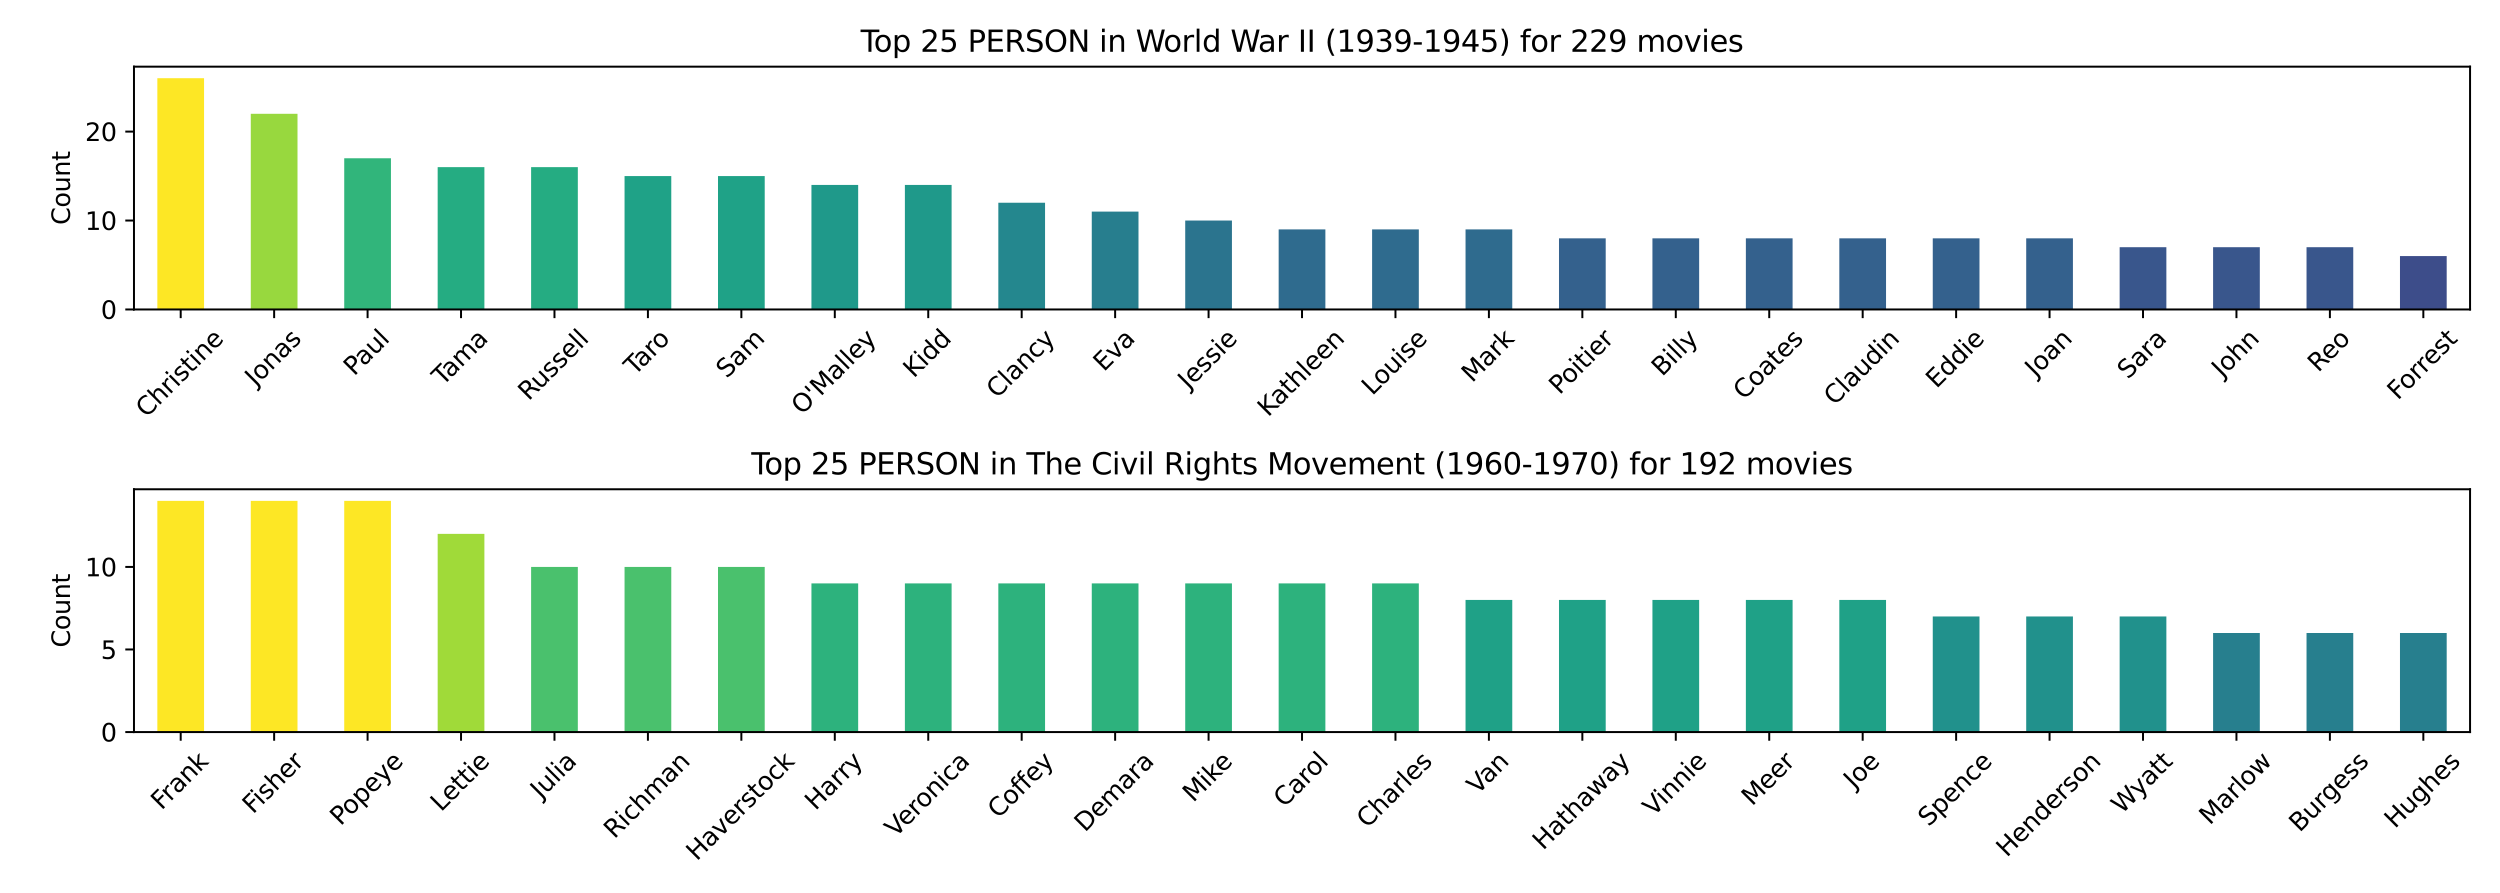 <?xml version="1.0" encoding="utf-8" standalone="no"?>
<!DOCTYPE svg PUBLIC "-//W3C//DTD SVG 1.1//EN"
  "http://www.w3.org/Graphics/SVG/1.1/DTD/svg11.dtd">
<svg xmlns:xlink="http://www.w3.org/1999/xlink" width="1008pt" height="360pt" viewBox="0 0 1008 360" xmlns="http://www.w3.org/2000/svg" version="1.1">
 <defs>
  <style type="text/css">*{stroke-linejoin: round; stroke-linecap: butt}</style>
 </defs>
 <g id="figure_1">
  <g id="patch_1">
   <path d="M 0 360 
L 1008 360 
L 1008 0 
L 0 0 
z
" style="fill: #ffffff"/>
  </g>
  <g id="axes_1">
   <g id="patch_2">
    <path d="M 54.02 124.771 
L 995.928 124.771 
L 995.928 26.88 
L 54.02 26.88 
z
" style="fill: #ffffff"/>
   </g>
   <g id="patch_3">
    <path d="M 63.439 124.771 
L 82.277 124.771 
L 82.277 31.541 
L 63.439 31.541 
z
" clip-path="url(#pfb59975531)" style="fill: #fde725"/>
   </g>
   <g id="patch_4">
    <path d="M 101.115 124.771 
L 119.954 124.771 
L 119.954 45.884 
L 101.115 45.884 
z
" clip-path="url(#pfb59975531)" style="fill: #98d83e"/>
   </g>
   <g id="patch_5">
    <path d="M 138.792 124.771 
L 157.63 124.771 
L 157.63 63.813 
L 138.792 63.813 
z
" clip-path="url(#pfb59975531)" style="fill: #31b57b"/>
   </g>
   <g id="patch_6">
    <path d="M 176.468 124.771 
L 195.306 124.771 
L 195.306 67.399 
L 176.468 67.399 
z
" clip-path="url(#pfb59975531)" style="fill: #25ac82"/>
   </g>
   <g id="patch_7">
    <path d="M 214.144 124.771 
L 232.982 124.771 
L 232.982 67.399 
L 214.144 67.399 
z
" clip-path="url(#pfb59975531)" style="fill: #25ac82"/>
   </g>
   <g id="patch_8">
    <path d="M 251.821 124.771 
L 270.659 124.771 
L 270.659 70.985 
L 251.821 70.985 
z
" clip-path="url(#pfb59975531)" style="fill: #1fa287"/>
   </g>
   <g id="patch_9">
    <path d="M 289.497 124.771 
L 308.335 124.771 
L 308.335 70.985 
L 289.497 70.985 
z
" clip-path="url(#pfb59975531)" style="fill: #1fa287"/>
   </g>
   <g id="patch_10">
    <path d="M 327.173 124.771 
L 346.011 124.771 
L 346.011 74.57 
L 327.173 74.57 
z
" clip-path="url(#pfb59975531)" style="fill: #1f998a"/>
   </g>
   <g id="patch_11">
    <path d="M 364.85 124.771 
L 383.688 124.771 
L 383.688 74.57 
L 364.85 74.57 
z
" clip-path="url(#pfb59975531)" style="fill: #1f998a"/>
   </g>
   <g id="patch_12">
    <path d="M 402.526 124.771 
L 421.364 124.771 
L 421.364 81.742 
L 402.526 81.742 
z
" clip-path="url(#pfb59975531)" style="fill: #24878e"/>
   </g>
   <g id="patch_13">
    <path d="M 440.202 124.771 
L 459.04 124.771 
L 459.04 85.327 
L 440.202 85.327 
z
" clip-path="url(#pfb59975531)" style="fill: #277e8e"/>
   </g>
   <g id="patch_14">
    <path d="M 477.878 124.771 
L 496.717 124.771 
L 496.717 88.913 
L 477.878 88.913 
z
" clip-path="url(#pfb59975531)" style="fill: #2b748e"/>
   </g>
   <g id="patch_15">
    <path d="M 515.555 124.771 
L 534.393 124.771 
L 534.393 92.499 
L 515.555 92.499 
z
" clip-path="url(#pfb59975531)" style="fill: #2f6b8e"/>
   </g>
   <g id="patch_16">
    <path d="M 553.231 124.771 
L 572.069 124.771 
L 572.069 92.499 
L 553.231 92.499 
z
" clip-path="url(#pfb59975531)" style="fill: #2f6b8e"/>
   </g>
   <g id="patch_17">
    <path d="M 590.907 124.771 
L 609.746 124.771 
L 609.746 92.499 
L 590.907 92.499 
z
" clip-path="url(#pfb59975531)" style="fill: #2f6b8e"/>
   </g>
   <g id="patch_18">
    <path d="M 628.584 124.771 
L 647.422 124.771 
L 647.422 96.085 
L 628.584 96.085 
z
" clip-path="url(#pfb59975531)" style="fill: #34618d"/>
   </g>
   <g id="patch_19">
    <path d="M 666.26 124.771 
L 685.098 124.771 
L 685.098 96.085 
L 666.26 96.085 
z
" clip-path="url(#pfb59975531)" style="fill: #34618d"/>
   </g>
   <g id="patch_20">
    <path d="M 703.936 124.771 
L 722.774 124.771 
L 722.774 96.085 
L 703.936 96.085 
z
" clip-path="url(#pfb59975531)" style="fill: #34618d"/>
   </g>
   <g id="patch_21">
    <path d="M 741.613 124.771 
L 760.451 124.771 
L 760.451 96.085 
L 741.613 96.085 
z
" clip-path="url(#pfb59975531)" style="fill: #34618d"/>
   </g>
   <g id="patch_22">
    <path d="M 779.289 124.771 
L 798.127 124.771 
L 798.127 96.085 
L 779.289 96.085 
z
" clip-path="url(#pfb59975531)" style="fill: #34618d"/>
   </g>
   <g id="patch_23">
    <path d="M 816.965 124.771 
L 835.803 124.771 
L 835.803 96.085 
L 816.965 96.085 
z
" clip-path="url(#pfb59975531)" style="fill: #34618d"/>
   </g>
   <g id="patch_24">
    <path d="M 854.642 124.771 
L 873.48 124.771 
L 873.48 99.67 
L 854.642 99.67 
z
" clip-path="url(#pfb59975531)" style="fill: #39568c"/>
   </g>
   <g id="patch_25">
    <path d="M 892.318 124.771 
L 911.156 124.771 
L 911.156 99.67 
L 892.318 99.67 
z
" clip-path="url(#pfb59975531)" style="fill: #39568c"/>
   </g>
   <g id="patch_26">
    <path d="M 929.994 124.771 
L 948.832 124.771 
L 948.832 99.67 
L 929.994 99.67 
z
" clip-path="url(#pfb59975531)" style="fill: #39568c"/>
   </g>
   <g id="patch_27">
    <path d="M 967.67 124.771 
L 986.509 124.771 
L 986.509 103.256 
L 967.67 103.256 
z
" clip-path="url(#pfb59975531)" style="fill: #3d4d8a"/>
   </g>
   <g id="matplotlib.axis_1">
    <g id="xtick_1">
     <g id="line2d_1">
      <defs>
       <path id="m8851933405" d="M 0 0 
L 0 3.5 
" style="stroke: #000000; stroke-width: 0.8"/>
      </defs>
      <g>
       <use xlink:href="#m8851933405" x="72.858" y="124.771" style="stroke: #000000; stroke-width: 0.8"/>
      </g>
     </g>
     <g id="text_1">
      <!-- Christine -->
      <g transform="translate(59.038 168.686) rotate(-45) scale(0.1 -0.1)">
       <defs>
        <path id="DejaVuSans-43" d="M 4122 4306 
L 4122 3641 
Q 3803 3938 3442 4084 
Q 3081 4231 2675 4231 
Q 1875 4231 1450 3742 
Q 1025 3253 1025 2328 
Q 1025 1406 1450 917 
Q 1875 428 2675 428 
Q 3081 428 3442 575 
Q 3803 722 4122 1019 
L 4122 359 
Q 3791 134 3420 21 
Q 3050 -91 2638 -91 
Q 1578 -91 968 557 
Q 359 1206 359 2328 
Q 359 3453 968 4101 
Q 1578 4750 2638 4750 
Q 3056 4750 3426 4639 
Q 3797 4528 4122 4306 
z
" transform="scale(0.016)"/>
        <path id="DejaVuSans-68" d="M 3513 2113 
L 3513 0 
L 2938 0 
L 2938 2094 
Q 2938 2591 2744 2837 
Q 2550 3084 2163 3084 
Q 1697 3084 1428 2787 
Q 1159 2491 1159 1978 
L 1159 0 
L 581 0 
L 581 4863 
L 1159 4863 
L 1159 2956 
Q 1366 3272 1645 3428 
Q 1925 3584 2291 3584 
Q 2894 3584 3203 3211 
Q 3513 2838 3513 2113 
z
" transform="scale(0.016)"/>
        <path id="DejaVuSans-72" d="M 2631 2963 
Q 2534 3019 2420 3045 
Q 2306 3072 2169 3072 
Q 1681 3072 1420 2755 
Q 1159 2438 1159 1844 
L 1159 0 
L 581 0 
L 581 3500 
L 1159 3500 
L 1159 2956 
Q 1341 3275 1631 3429 
Q 1922 3584 2338 3584 
Q 2397 3584 2469 3576 
Q 2541 3569 2628 3553 
L 2631 2963 
z
" transform="scale(0.016)"/>
        <path id="DejaVuSans-69" d="M 603 3500 
L 1178 3500 
L 1178 0 
L 603 0 
L 603 3500 
z
M 603 4863 
L 1178 4863 
L 1178 4134 
L 603 4134 
L 603 4863 
z
" transform="scale(0.016)"/>
        <path id="DejaVuSans-73" d="M 2834 3397 
L 2834 2853 
Q 2591 2978 2328 3040 
Q 2066 3103 1784 3103 
Q 1356 3103 1142 2972 
Q 928 2841 928 2578 
Q 928 2378 1081 2264 
Q 1234 2150 1697 2047 
L 1894 2003 
Q 2506 1872 2764 1633 
Q 3022 1394 3022 966 
Q 3022 478 2636 193 
Q 2250 -91 1575 -91 
Q 1294 -91 989 -36 
Q 684 19 347 128 
L 347 722 
Q 666 556 975 473 
Q 1284 391 1588 391 
Q 1994 391 2212 530 
Q 2431 669 2431 922 
Q 2431 1156 2273 1281 
Q 2116 1406 1581 1522 
L 1381 1569 
Q 847 1681 609 1914 
Q 372 2147 372 2553 
Q 372 3047 722 3315 
Q 1072 3584 1716 3584 
Q 2034 3584 2315 3537 
Q 2597 3491 2834 3397 
z
" transform="scale(0.016)"/>
        <path id="DejaVuSans-74" d="M 1172 4494 
L 1172 3500 
L 2356 3500 
L 2356 3053 
L 1172 3053 
L 1172 1153 
Q 1172 725 1289 603 
Q 1406 481 1766 481 
L 2356 481 
L 2356 0 
L 1766 0 
Q 1100 0 847 248 
Q 594 497 594 1153 
L 594 3053 
L 172 3053 
L 172 3500 
L 594 3500 
L 594 4494 
L 1172 4494 
z
" transform="scale(0.016)"/>
        <path id="DejaVuSans-6e" d="M 3513 2113 
L 3513 0 
L 2938 0 
L 2938 2094 
Q 2938 2591 2744 2837 
Q 2550 3084 2163 3084 
Q 1697 3084 1428 2787 
Q 1159 2491 1159 1978 
L 1159 0 
L 581 0 
L 581 3500 
L 1159 3500 
L 1159 2956 
Q 1366 3272 1645 3428 
Q 1925 3584 2291 3584 
Q 2894 3584 3203 3211 
Q 3513 2838 3513 2113 
z
" transform="scale(0.016)"/>
        <path id="DejaVuSans-65" d="M 3597 1894 
L 3597 1613 
L 953 1613 
Q 991 1019 1311 708 
Q 1631 397 2203 397 
Q 2534 397 2845 478 
Q 3156 559 3463 722 
L 3463 178 
Q 3153 47 2828 -22 
Q 2503 -91 2169 -91 
Q 1331 -91 842 396 
Q 353 884 353 1716 
Q 353 2575 817 3079 
Q 1281 3584 2069 3584 
Q 2775 3584 3186 3129 
Q 3597 2675 3597 1894 
z
M 3022 2063 
Q 3016 2534 2758 2815 
Q 2500 3097 2075 3097 
Q 1594 3097 1305 2825 
Q 1016 2553 972 2059 
L 3022 2063 
z
" transform="scale(0.016)"/>
       </defs>
       <use xlink:href="#DejaVuSans-43"/>
       <use xlink:href="#DejaVuSans-68" x="69.824"/>
       <use xlink:href="#DejaVuSans-72" x="133.203"/>
       <use xlink:href="#DejaVuSans-69" x="174.316"/>
       <use xlink:href="#DejaVuSans-73" x="202.1"/>
       <use xlink:href="#DejaVuSans-74" x="254.199"/>
       <use xlink:href="#DejaVuSans-69" x="293.408"/>
       <use xlink:href="#DejaVuSans-6e" x="321.191"/>
       <use xlink:href="#DejaVuSans-65" x="384.57"/>
      </g>
     </g>
    </g>
    <g id="xtick_2">
     <g id="line2d_2">
      <g>
       <use xlink:href="#m8851933405" x="110.534" y="124.771" style="stroke: #000000; stroke-width: 0.8"/>
      </g>
     </g>
     <g id="text_2">
      <!-- Jonas -->
      <g transform="translate(103.03 156.054) rotate(-45) scale(0.1 -0.1)">
       <defs>
        <path id="DejaVuSans-4a" d="M 628 4666 
L 1259 4666 
L 1259 325 
Q 1259 -519 939 -900 
Q 619 -1281 -91 -1281 
L -331 -1281 
L -331 -750 
L -134 -750 
Q 284 -750 456 -515 
Q 628 -281 628 325 
L 628 4666 
z
" transform="scale(0.016)"/>
        <path id="DejaVuSans-6f" d="M 1959 3097 
Q 1497 3097 1228 2736 
Q 959 2375 959 1747 
Q 959 1119 1226 758 
Q 1494 397 1959 397 
Q 2419 397 2687 759 
Q 2956 1122 2956 1747 
Q 2956 2369 2687 2733 
Q 2419 3097 1959 3097 
z
M 1959 3584 
Q 2709 3584 3137 3096 
Q 3566 2609 3566 1747 
Q 3566 888 3137 398 
Q 2709 -91 1959 -91 
Q 1206 -91 779 398 
Q 353 888 353 1747 
Q 353 2609 779 3096 
Q 1206 3584 1959 3584 
z
" transform="scale(0.016)"/>
        <path id="DejaVuSans-61" d="M 2194 1759 
Q 1497 1759 1228 1600 
Q 959 1441 959 1056 
Q 959 750 1161 570 
Q 1363 391 1709 391 
Q 2188 391 2477 730 
Q 2766 1069 2766 1631 
L 2766 1759 
L 2194 1759 
z
M 3341 1997 
L 3341 0 
L 2766 0 
L 2766 531 
Q 2569 213 2275 61 
Q 1981 -91 1556 -91 
Q 1019 -91 701 211 
Q 384 513 384 1019 
Q 384 1609 779 1909 
Q 1175 2209 1959 2209 
L 2766 2209 
L 2766 2266 
Q 2766 2663 2505 2880 
Q 2244 3097 1772 3097 
Q 1472 3097 1187 3025 
Q 903 2953 641 2809 
L 641 3341 
Q 956 3463 1253 3523 
Q 1550 3584 1831 3584 
Q 2591 3584 2966 3190 
Q 3341 2797 3341 1997 
z
" transform="scale(0.016)"/>
       </defs>
       <use xlink:href="#DejaVuSans-4a"/>
       <use xlink:href="#DejaVuSans-6f" x="29.492"/>
       <use xlink:href="#DejaVuSans-6e" x="90.674"/>
       <use xlink:href="#DejaVuSans-61" x="154.053"/>
       <use xlink:href="#DejaVuSans-73" x="215.332"/>
      </g>
     </g>
    </g>
    <g id="xtick_3">
     <g id="line2d_3">
      <g>
       <use xlink:href="#m8851933405" x="148.211" y="124.771" style="stroke: #000000; stroke-width: 0.8"/>
      </g>
     </g>
     <g id="text_3">
      <!-- Paul -->
      <g transform="translate(142.8 151.868) rotate(-45) scale(0.1 -0.1)">
       <defs>
        <path id="DejaVuSans-50" d="M 1259 4147 
L 1259 2394 
L 2053 2394 
Q 2494 2394 2734 2622 
Q 2975 2850 2975 3272 
Q 2975 3691 2734 3919 
Q 2494 4147 2053 4147 
L 1259 4147 
z
M 628 4666 
L 2053 4666 
Q 2838 4666 3239 4311 
Q 3641 3956 3641 3272 
Q 3641 2581 3239 2228 
Q 2838 1875 2053 1875 
L 1259 1875 
L 1259 0 
L 628 0 
L 628 4666 
z
" transform="scale(0.016)"/>
        <path id="DejaVuSans-75" d="M 544 1381 
L 544 3500 
L 1119 3500 
L 1119 1403 
Q 1119 906 1312 657 
Q 1506 409 1894 409 
Q 2359 409 2629 706 
Q 2900 1003 2900 1516 
L 2900 3500 
L 3475 3500 
L 3475 0 
L 2900 0 
L 2900 538 
Q 2691 219 2414 64 
Q 2138 -91 1772 -91 
Q 1169 -91 856 284 
Q 544 659 544 1381 
z
M 1991 3584 
L 1991 3584 
z
" transform="scale(0.016)"/>
        <path id="DejaVuSans-6c" d="M 603 4863 
L 1178 4863 
L 1178 0 
L 603 0 
L 603 4863 
z
" transform="scale(0.016)"/>
       </defs>
       <use xlink:href="#DejaVuSans-50"/>
       <use xlink:href="#DejaVuSans-61" x="55.803"/>
       <use xlink:href="#DejaVuSans-75" x="117.082"/>
       <use xlink:href="#DejaVuSans-6c" x="180.461"/>
      </g>
     </g>
    </g>
    <g id="xtick_4">
     <g id="line2d_4">
      <g>
       <use xlink:href="#m8851933405" x="185.887" y="124.771" style="stroke: #000000; stroke-width: 0.8"/>
      </g>
     </g>
     <g id="text_4">
      <!-- Tama -->
      <g transform="translate(178.485 155.85) rotate(-45) scale(0.1 -0.1)">
       <defs>
        <path id="DejaVuSans-54" d="M -19 4666 
L 3928 4666 
L 3928 4134 
L 2272 4134 
L 2272 0 
L 1638 0 
L 1638 4134 
L -19 4134 
L -19 4666 
z
" transform="scale(0.016)"/>
        <path id="DejaVuSans-6d" d="M 3328 2828 
Q 3544 3216 3844 3400 
Q 4144 3584 4550 3584 
Q 5097 3584 5394 3201 
Q 5691 2819 5691 2113 
L 5691 0 
L 5113 0 
L 5113 2094 
Q 5113 2597 4934 2840 
Q 4756 3084 4391 3084 
Q 3944 3084 3684 2787 
Q 3425 2491 3425 1978 
L 3425 0 
L 2847 0 
L 2847 2094 
Q 2847 2600 2669 2842 
Q 2491 3084 2119 3084 
Q 1678 3084 1418 2786 
Q 1159 2488 1159 1978 
L 1159 0 
L 581 0 
L 581 3500 
L 1159 3500 
L 1159 2956 
Q 1356 3278 1631 3431 
Q 1906 3584 2284 3584 
Q 2666 3584 2933 3390 
Q 3200 3197 3328 2828 
z
" transform="scale(0.016)"/>
       </defs>
       <use xlink:href="#DejaVuSans-54"/>
       <use xlink:href="#DejaVuSans-61" x="44.584"/>
       <use xlink:href="#DejaVuSans-6d" x="105.863"/>
       <use xlink:href="#DejaVuSans-61" x="203.275"/>
      </g>
     </g>
    </g>
    <g id="xtick_5">
     <g id="line2d_5">
      <g>
       <use xlink:href="#m8851933405" x="223.563" y="124.771" style="stroke: #000000; stroke-width: 0.8"/>
      </g>
     </g>
     <g id="text_5">
      <!-- Russell -->
      <g transform="translate(213.153 161.867) rotate(-45) scale(0.1 -0.1)">
       <defs>
        <path id="DejaVuSans-52" d="M 2841 2188 
Q 3044 2119 3236 1894 
Q 3428 1669 3622 1275 
L 4263 0 
L 3584 0 
L 2988 1197 
Q 2756 1666 2539 1819 
Q 2322 1972 1947 1972 
L 1259 1972 
L 1259 0 
L 628 0 
L 628 4666 
L 2053 4666 
Q 2853 4666 3247 4331 
Q 3641 3997 3641 3322 
Q 3641 2881 3436 2590 
Q 3231 2300 2841 2188 
z
M 1259 4147 
L 1259 2491 
L 2053 2491 
Q 2509 2491 2742 2702 
Q 2975 2913 2975 3322 
Q 2975 3731 2742 3939 
Q 2509 4147 2053 4147 
L 1259 4147 
z
" transform="scale(0.016)"/>
       </defs>
       <use xlink:href="#DejaVuSans-52"/>
       <use xlink:href="#DejaVuSans-75" x="64.982"/>
       <use xlink:href="#DejaVuSans-73" x="128.361"/>
       <use xlink:href="#DejaVuSans-73" x="180.461"/>
       <use xlink:href="#DejaVuSans-65" x="232.561"/>
       <use xlink:href="#DejaVuSans-6c" x="294.084"/>
       <use xlink:href="#DejaVuSans-6c" x="321.867"/>
      </g>
     </g>
    </g>
    <g id="xtick_6">
     <g id="line2d_6">
      <g>
       <use xlink:href="#m8851933405" x="261.24" y="124.771" style="stroke: #000000; stroke-width: 0.8"/>
      </g>
     </g>
     <g id="text_6">
      <!-- Taro -->
      <g transform="translate(255.911 151.703) rotate(-45) scale(0.1 -0.1)">
       <use xlink:href="#DejaVuSans-54"/>
       <use xlink:href="#DejaVuSans-61" x="44.584"/>
       <use xlink:href="#DejaVuSans-72" x="105.863"/>
       <use xlink:href="#DejaVuSans-6f" x="144.727"/>
      </g>
     </g>
    </g>
    <g id="xtick_7">
     <g id="line2d_7">
      <g>
       <use xlink:href="#m8851933405" x="298.916" y="124.771" style="stroke: #000000; stroke-width: 0.8"/>
      </g>
     </g>
     <g id="text_7">
      <!-- Sam -->
      <g transform="translate(293.012 152.853) rotate(-45) scale(0.1 -0.1)">
       <defs>
        <path id="DejaVuSans-53" d="M 3425 4513 
L 3425 3897 
Q 3066 4069 2747 4153 
Q 2428 4238 2131 4238 
Q 1616 4238 1336 4038 
Q 1056 3838 1056 3469 
Q 1056 3159 1242 3001 
Q 1428 2844 1947 2747 
L 2328 2669 
Q 3034 2534 3370 2195 
Q 3706 1856 3706 1288 
Q 3706 609 3251 259 
Q 2797 -91 1919 -91 
Q 1588 -91 1214 -16 
Q 841 59 441 206 
L 441 856 
Q 825 641 1194 531 
Q 1563 422 1919 422 
Q 2459 422 2753 634 
Q 3047 847 3047 1241 
Q 3047 1584 2836 1778 
Q 2625 1972 2144 2069 
L 1759 2144 
Q 1053 2284 737 2584 
Q 422 2884 422 3419 
Q 422 4038 858 4394 
Q 1294 4750 2059 4750 
Q 2388 4750 2728 4690 
Q 3069 4631 3425 4513 
z
" transform="scale(0.016)"/>
       </defs>
       <use xlink:href="#DejaVuSans-53"/>
       <use xlink:href="#DejaVuSans-61" x="63.477"/>
       <use xlink:href="#DejaVuSans-6d" x="124.756"/>
      </g>
     </g>
    </g>
    <g id="xtick_8">
     <g id="line2d_8">
      <g>
       <use xlink:href="#m8851933405" x="336.592" y="124.771" style="stroke: #000000; stroke-width: 0.8"/>
      </g>
     </g>
     <g id="text_8">
      <!-- O'Malley -->
      <g transform="translate(323.339 167.552) rotate(-45) scale(0.1 -0.1)">
       <defs>
        <path id="DejaVuSans-4f" d="M 2522 4238 
Q 1834 4238 1429 3725 
Q 1025 3213 1025 2328 
Q 1025 1447 1429 934 
Q 1834 422 2522 422 
Q 3209 422 3611 934 
Q 4013 1447 4013 2328 
Q 4013 3213 3611 3725 
Q 3209 4238 2522 4238 
z
M 2522 4750 
Q 3503 4750 4090 4092 
Q 4678 3434 4678 2328 
Q 4678 1225 4090 567 
Q 3503 -91 2522 -91 
Q 1538 -91 948 565 
Q 359 1222 359 2328 
Q 359 3434 948 4092 
Q 1538 4750 2522 4750 
z
" transform="scale(0.016)"/>
        <path id="DejaVuSans-27" d="M 1147 4666 
L 1147 2931 
L 616 2931 
L 616 4666 
L 1147 4666 
z
" transform="scale(0.016)"/>
        <path id="DejaVuSans-4d" d="M 628 4666 
L 1569 4666 
L 2759 1491 
L 3956 4666 
L 4897 4666 
L 4897 0 
L 4281 0 
L 4281 4097 
L 3078 897 
L 2444 897 
L 1241 4097 
L 1241 0 
L 628 0 
L 628 4666 
z
" transform="scale(0.016)"/>
        <path id="DejaVuSans-79" d="M 2059 -325 
Q 1816 -950 1584 -1140 
Q 1353 -1331 966 -1331 
L 506 -1331 
L 506 -850 
L 844 -850 
Q 1081 -850 1212 -737 
Q 1344 -625 1503 -206 
L 1606 56 
L 191 3500 
L 800 3500 
L 1894 763 
L 2988 3500 
L 3597 3500 
L 2059 -325 
z
" transform="scale(0.016)"/>
       </defs>
       <use xlink:href="#DejaVuSans-4f"/>
       <use xlink:href="#DejaVuSans-27" x="78.711"/>
       <use xlink:href="#DejaVuSans-4d" x="106.201"/>
       <use xlink:href="#DejaVuSans-61" x="192.48"/>
       <use xlink:href="#DejaVuSans-6c" x="253.76"/>
       <use xlink:href="#DejaVuSans-6c" x="281.543"/>
       <use xlink:href="#DejaVuSans-65" x="309.326"/>
       <use xlink:href="#DejaVuSans-79" x="370.85"/>
      </g>
     </g>
    </g>
    <g id="xtick_9">
     <g id="line2d_9">
      <g>
       <use xlink:href="#m8851933405" x="374.269" y="124.771" style="stroke: #000000; stroke-width: 0.8"/>
      </g>
     </g>
     <g id="text_9">
      <!-- Kidd -->
      <g transform="translate(368.43 152.723) rotate(-45) scale(0.1 -0.1)">
       <defs>
        <path id="DejaVuSans-4b" d="M 628 4666 
L 1259 4666 
L 1259 2694 
L 3353 4666 
L 4166 4666 
L 1850 2491 
L 4331 0 
L 3500 0 
L 1259 2247 
L 1259 0 
L 628 0 
L 628 4666 
z
" transform="scale(0.016)"/>
        <path id="DejaVuSans-64" d="M 2906 2969 
L 2906 4863 
L 3481 4863 
L 3481 0 
L 2906 0 
L 2906 525 
Q 2725 213 2448 61 
Q 2172 -91 1784 -91 
Q 1150 -91 751 415 
Q 353 922 353 1747 
Q 353 2572 751 3078 
Q 1150 3584 1784 3584 
Q 2172 3584 2448 3432 
Q 2725 3281 2906 2969 
z
M 947 1747 
Q 947 1113 1208 752 
Q 1469 391 1925 391 
Q 2381 391 2643 752 
Q 2906 1113 2906 1747 
Q 2906 2381 2643 2742 
Q 2381 3103 1925 3103 
Q 1469 3103 1208 2742 
Q 947 2381 947 1747 
z
" transform="scale(0.016)"/>
       </defs>
       <use xlink:href="#DejaVuSans-4b"/>
       <use xlink:href="#DejaVuSans-69" x="65.576"/>
       <use xlink:href="#DejaVuSans-64" x="93.359"/>
       <use xlink:href="#DejaVuSans-64" x="156.836"/>
      </g>
     </g>
    </g>
    <g id="xtick_10">
     <g id="line2d_10">
      <g>
       <use xlink:href="#m8851933405" x="411.945" y="124.771" style="stroke: #000000; stroke-width: 0.8"/>
      </g>
     </g>
     <g id="text_10">
      <!-- Clancy -->
      <g transform="translate(402.001 160.933) rotate(-45) scale(0.1 -0.1)">
       <defs>
        <path id="DejaVuSans-63" d="M 3122 3366 
L 3122 2828 
Q 2878 2963 2633 3030 
Q 2388 3097 2138 3097 
Q 1578 3097 1268 2742 
Q 959 2388 959 1747 
Q 959 1106 1268 751 
Q 1578 397 2138 397 
Q 2388 397 2633 464 
Q 2878 531 3122 666 
L 3122 134 
Q 2881 22 2623 -34 
Q 2366 -91 2075 -91 
Q 1284 -91 818 406 
Q 353 903 353 1747 
Q 353 2603 823 3093 
Q 1294 3584 2113 3584 
Q 2378 3584 2631 3529 
Q 2884 3475 3122 3366 
z
" transform="scale(0.016)"/>
       </defs>
       <use xlink:href="#DejaVuSans-43"/>
       <use xlink:href="#DejaVuSans-6c" x="69.824"/>
       <use xlink:href="#DejaVuSans-61" x="97.607"/>
       <use xlink:href="#DejaVuSans-6e" x="158.887"/>
       <use xlink:href="#DejaVuSans-63" x="222.266"/>
       <use xlink:href="#DejaVuSans-79" x="277.246"/>
      </g>
     </g>
    </g>
    <g id="xtick_11">
     <g id="line2d_11">
      <g>
       <use xlink:href="#m8851933405" x="449.621" y="124.771" style="stroke: #000000; stroke-width: 0.8"/>
      </g>
     </g>
     <g id="text_11">
      <!-- Eva -->
      <g transform="translate(445.079 150.13) rotate(-45) scale(0.1 -0.1)">
       <defs>
        <path id="DejaVuSans-45" d="M 628 4666 
L 3578 4666 
L 3578 4134 
L 1259 4134 
L 1259 2753 
L 3481 2753 
L 3481 2222 
L 1259 2222 
L 1259 531 
L 3634 531 
L 3634 0 
L 628 0 
L 628 4666 
z
" transform="scale(0.016)"/>
        <path id="DejaVuSans-76" d="M 191 3500 
L 800 3500 
L 1894 563 
L 2988 3500 
L 3597 3500 
L 2284 0 
L 1503 0 
L 191 3500 
z
" transform="scale(0.016)"/>
       </defs>
       <use xlink:href="#DejaVuSans-45"/>
       <use xlink:href="#DejaVuSans-76" x="63.184"/>
       <use xlink:href="#DejaVuSans-61" x="122.363"/>
      </g>
     </g>
    </g>
    <g id="xtick_12">
     <g id="line2d_12">
      <g>
       <use xlink:href="#m8851933405" x="487.298" y="124.771" style="stroke: #000000; stroke-width: 0.8"/>
      </g>
     </g>
     <g id="text_12">
      <!-- Jessie -->
      <g transform="translate(479.189 157.263) rotate(-45) scale(0.1 -0.1)">
       <use xlink:href="#DejaVuSans-4a"/>
       <use xlink:href="#DejaVuSans-65" x="29.492"/>
       <use xlink:href="#DejaVuSans-73" x="91.016"/>
       <use xlink:href="#DejaVuSans-73" x="143.115"/>
       <use xlink:href="#DejaVuSans-69" x="195.215"/>
       <use xlink:href="#DejaVuSans-65" x="222.998"/>
      </g>
     </g>
    </g>
    <g id="xtick_13">
     <g id="line2d_13">
      <g>
       <use xlink:href="#m8851933405" x="524.974" y="124.771" style="stroke: #000000; stroke-width: 0.8"/>
      </g>
     </g>
     <g id="text_13">
      <!-- Kathleen -->
      <g transform="translate(511.301 168.391) rotate(-45) scale(0.1 -0.1)">
       <use xlink:href="#DejaVuSans-4b"/>
       <use xlink:href="#DejaVuSans-61" x="63.826"/>
       <use xlink:href="#DejaVuSans-74" x="125.105"/>
       <use xlink:href="#DejaVuSans-68" x="164.314"/>
       <use xlink:href="#DejaVuSans-6c" x="227.693"/>
       <use xlink:href="#DejaVuSans-65" x="255.477"/>
       <use xlink:href="#DejaVuSans-65" x="317"/>
       <use xlink:href="#DejaVuSans-6e" x="378.523"/>
      </g>
     </g>
    </g>
    <g id="xtick_14">
     <g id="line2d_14">
      <g>
       <use xlink:href="#m8851933405" x="562.65" y="124.771" style="stroke: #000000; stroke-width: 0.8"/>
      </g>
     </g>
     <g id="text_14">
      <!-- Louise -->
      <g transform="translate(553.29 159.766) rotate(-45) scale(0.1 -0.1)">
       <defs>
        <path id="DejaVuSans-4c" d="M 628 4666 
L 1259 4666 
L 1259 531 
L 3531 531 
L 3531 0 
L 628 0 
L 628 4666 
z
" transform="scale(0.016)"/>
       </defs>
       <use xlink:href="#DejaVuSans-4c"/>
       <use xlink:href="#DejaVuSans-6f" x="53.963"/>
       <use xlink:href="#DejaVuSans-75" x="115.145"/>
       <use xlink:href="#DejaVuSans-69" x="178.523"/>
       <use xlink:href="#DejaVuSans-73" x="206.307"/>
       <use xlink:href="#DejaVuSans-65" x="258.406"/>
      </g>
     </g>
    </g>
    <g id="xtick_15">
     <g id="line2d_15">
      <g>
       <use xlink:href="#m8851933405" x="600.326" y="124.771" style="stroke: #000000; stroke-width: 0.8"/>
      </g>
     </g>
     <g id="text_15">
      <!-- Mark -->
      <g transform="translate(593.56 154.579) rotate(-45) scale(0.1 -0.1)">
       <defs>
        <path id="DejaVuSans-6b" d="M 581 4863 
L 1159 4863 
L 1159 1991 
L 2875 3500 
L 3609 3500 
L 1753 1863 
L 3688 0 
L 2938 0 
L 1159 1709 
L 1159 0 
L 581 0 
L 581 4863 
z
" transform="scale(0.016)"/>
       </defs>
       <use xlink:href="#DejaVuSans-4d"/>
       <use xlink:href="#DejaVuSans-61" x="86.279"/>
       <use xlink:href="#DejaVuSans-72" x="147.559"/>
       <use xlink:href="#DejaVuSans-6b" x="188.672"/>
      </g>
     </g>
    </g>
    <g id="xtick_16">
     <g id="line2d_16">
      <g>
       <use xlink:href="#m8851933405" x="638.003" y="124.771" style="stroke: #000000; stroke-width: 0.8"/>
      </g>
     </g>
     <g id="text_16">
      <!-- Poitier -->
      <g transform="translate(628.808 159.436) rotate(-45) scale(0.1 -0.1)">
       <use xlink:href="#DejaVuSans-50"/>
       <use xlink:href="#DejaVuSans-6f" x="56.678"/>
       <use xlink:href="#DejaVuSans-69" x="117.859"/>
       <use xlink:href="#DejaVuSans-74" x="145.643"/>
       <use xlink:href="#DejaVuSans-69" x="184.852"/>
       <use xlink:href="#DejaVuSans-65" x="212.635"/>
       <use xlink:href="#DejaVuSans-72" x="274.158"/>
      </g>
     </g>
    </g>
    <g id="xtick_17">
     <g id="line2d_17">
      <g>
       <use xlink:href="#m8851933405" x="675.679" y="124.771" style="stroke: #000000; stroke-width: 0.8"/>
      </g>
     </g>
     <g id="text_17">
      <!-- Billy -->
      <g transform="translate(670.165 152.073) rotate(-45) scale(0.1 -0.1)">
       <defs>
        <path id="DejaVuSans-42" d="M 1259 2228 
L 1259 519 
L 2272 519 
Q 2781 519 3026 730 
Q 3272 941 3272 1375 
Q 3272 1813 3026 2020 
Q 2781 2228 2272 2228 
L 1259 2228 
z
M 1259 4147 
L 1259 2741 
L 2194 2741 
Q 2656 2741 2882 2914 
Q 3109 3088 3109 3444 
Q 3109 3797 2882 3972 
Q 2656 4147 2194 4147 
L 1259 4147 
z
M 628 4666 
L 2241 4666 
Q 2963 4666 3353 4366 
Q 3744 4066 3744 3513 
Q 3744 3084 3544 2831 
Q 3344 2578 2956 2516 
Q 3422 2416 3680 2098 
Q 3938 1781 3938 1306 
Q 3938 681 3513 340 
Q 3088 0 2303 0 
L 628 0 
L 628 4666 
z
" transform="scale(0.016)"/>
       </defs>
       <use xlink:href="#DejaVuSans-42"/>
       <use xlink:href="#DejaVuSans-69" x="68.604"/>
       <use xlink:href="#DejaVuSans-6c" x="96.387"/>
       <use xlink:href="#DejaVuSans-6c" x="124.17"/>
       <use xlink:href="#DejaVuSans-79" x="151.953"/>
      </g>
     </g>
    </g>
    <g id="xtick_18">
     <g id="line2d_18">
      <g>
       <use xlink:href="#m8851933405" x="713.355" y="124.771" style="stroke: #000000; stroke-width: 0.8"/>
      </g>
     </g>
     <g id="text_18">
      <!-- Coates -->
      <g transform="translate(703.105 161.547) rotate(-45) scale(0.1 -0.1)">
       <use xlink:href="#DejaVuSans-43"/>
       <use xlink:href="#DejaVuSans-6f" x="69.824"/>
       <use xlink:href="#DejaVuSans-61" x="131.006"/>
       <use xlink:href="#DejaVuSans-74" x="192.285"/>
       <use xlink:href="#DejaVuSans-65" x="231.494"/>
       <use xlink:href="#DejaVuSans-73" x="293.018"/>
      </g>
     </g>
    </g>
    <g id="xtick_19">
     <g id="line2d_19">
      <g>
       <use xlink:href="#m8851933405" x="751.032" y="124.771" style="stroke: #000000; stroke-width: 0.8"/>
      </g>
     </g>
     <g id="text_19">
      <!-- Claudin -->
      <g transform="translate(739.657 163.795) rotate(-45) scale(0.1 -0.1)">
       <use xlink:href="#DejaVuSans-43"/>
       <use xlink:href="#DejaVuSans-6c" x="69.824"/>
       <use xlink:href="#DejaVuSans-61" x="97.607"/>
       <use xlink:href="#DejaVuSans-75" x="158.887"/>
       <use xlink:href="#DejaVuSans-64" x="222.266"/>
       <use xlink:href="#DejaVuSans-69" x="285.742"/>
       <use xlink:href="#DejaVuSans-6e" x="313.525"/>
      </g>
     </g>
    </g>
    <g id="xtick_20">
     <g id="line2d_20">
      <g>
       <use xlink:href="#m8851933405" x="788.708" y="124.771" style="stroke: #000000; stroke-width: 0.8"/>
      </g>
     </g>
     <g id="text_20">
      <!-- Eddie -->
      <g transform="translate(780.778 156.905) rotate(-45) scale(0.1 -0.1)">
       <use xlink:href="#DejaVuSans-45"/>
       <use xlink:href="#DejaVuSans-64" x="63.184"/>
       <use xlink:href="#DejaVuSans-64" x="126.66"/>
       <use xlink:href="#DejaVuSans-69" x="190.137"/>
       <use xlink:href="#DejaVuSans-65" x="217.92"/>
      </g>
     </g>
    </g>
    <g id="xtick_21">
     <g id="line2d_21">
      <g>
       <use xlink:href="#m8851933405" x="826.384" y="124.771" style="stroke: #000000; stroke-width: 0.8"/>
      </g>
     </g>
     <g id="text_21">
      <!-- Joan -->
      <g transform="translate(820.722 152.371) rotate(-45) scale(0.1 -0.1)">
       <use xlink:href="#DejaVuSans-4a"/>
       <use xlink:href="#DejaVuSans-6f" x="29.492"/>
       <use xlink:href="#DejaVuSans-61" x="90.674"/>
       <use xlink:href="#DejaVuSans-6e" x="151.953"/>
      </g>
     </g>
    </g>
    <g id="xtick_22">
     <g id="line2d_22">
      <g>
       <use xlink:href="#m8851933405" x="864.061" y="124.771" style="stroke: #000000; stroke-width: 0.8"/>
      </g>
     </g>
     <g id="text_22">
      <!-- Sara -->
      <g transform="translate(857.981 153.206) rotate(-45) scale(0.1 -0.1)">
       <use xlink:href="#DejaVuSans-53"/>
       <use xlink:href="#DejaVuSans-61" x="63.477"/>
       <use xlink:href="#DejaVuSans-72" x="124.756"/>
       <use xlink:href="#DejaVuSans-61" x="165.869"/>
      </g>
     </g>
    </g>
    <g id="xtick_23">
     <g id="line2d_23">
      <g>
       <use xlink:href="#m8851933405" x="901.737" y="124.771" style="stroke: #000000; stroke-width: 0.8"/>
      </g>
     </g>
     <g id="text_23">
      <!-- John -->
      <g transform="translate(896.001 152.519) rotate(-45) scale(0.1 -0.1)">
       <use xlink:href="#DejaVuSans-4a"/>
       <use xlink:href="#DejaVuSans-6f" x="29.492"/>
       <use xlink:href="#DejaVuSans-68" x="90.674"/>
       <use xlink:href="#DejaVuSans-6e" x="154.053"/>
      </g>
     </g>
    </g>
    <g id="xtick_24">
     <g id="line2d_24">
      <g>
       <use xlink:href="#m8851933405" x="939.413" y="124.771" style="stroke: #000000; stroke-width: 0.8"/>
      </g>
     </g>
     <g id="text_24">
      <!-- Reo -->
      <g transform="translate(934.728 150.416) rotate(-45) scale(0.1 -0.1)">
       <use xlink:href="#DejaVuSans-52"/>
       <use xlink:href="#DejaVuSans-65" x="64.982"/>
       <use xlink:href="#DejaVuSans-6f" x="126.506"/>
      </g>
     </g>
    </g>
    <g id="xtick_25">
     <g id="line2d_25">
      <g>
       <use xlink:href="#m8851933405" x="977.09" y="124.771" style="stroke: #000000; stroke-width: 0.8"/>
      </g>
     </g>
     <g id="text_25">
      <!-- Forrest -->
      <g transform="translate(966.803 161.618) rotate(-45) scale(0.1 -0.1)">
       <defs>
        <path id="DejaVuSans-46" d="M 628 4666 
L 3309 4666 
L 3309 4134 
L 1259 4134 
L 1259 2759 
L 3109 2759 
L 3109 2228 
L 1259 2228 
L 1259 0 
L 628 0 
L 628 4666 
z
" transform="scale(0.016)"/>
       </defs>
       <use xlink:href="#DejaVuSans-46"/>
       <use xlink:href="#DejaVuSans-6f" x="53.895"/>
       <use xlink:href="#DejaVuSans-72" x="115.076"/>
       <use xlink:href="#DejaVuSans-72" x="154.439"/>
       <use xlink:href="#DejaVuSans-65" x="193.303"/>
       <use xlink:href="#DejaVuSans-73" x="254.826"/>
       <use xlink:href="#DejaVuSans-74" x="306.926"/>
      </g>
     </g>
    </g>
   </g>
   <g id="matplotlib.axis_2">
    <g id="ytick_1">
     <g id="line2d_26">
      <defs>
       <path id="m5945afbd87" d="M 0 0 
L -3.5 0 
" style="stroke: #000000; stroke-width: 0.8"/>
      </defs>
      <g>
       <use xlink:href="#m5945afbd87" x="54.02" y="124.771" style="stroke: #000000; stroke-width: 0.8"/>
      </g>
     </g>
     <g id="text_26">
      <!-- 0 -->
      <g transform="translate(40.657 128.57) scale(0.1 -0.1)">
       <defs>
        <path id="DejaVuSans-30" d="M 2034 4250 
Q 1547 4250 1301 3770 
Q 1056 3291 1056 2328 
Q 1056 1369 1301 889 
Q 1547 409 2034 409 
Q 2525 409 2770 889 
Q 3016 1369 3016 2328 
Q 3016 3291 2770 3770 
Q 2525 4250 2034 4250 
z
M 2034 4750 
Q 2819 4750 3233 4129 
Q 3647 3509 3647 2328 
Q 3647 1150 3233 529 
Q 2819 -91 2034 -91 
Q 1250 -91 836 529 
Q 422 1150 422 2328 
Q 422 3509 836 4129 
Q 1250 4750 2034 4750 
z
" transform="scale(0.016)"/>
       </defs>
       <use xlink:href="#DejaVuSans-30"/>
      </g>
     </g>
    </g>
    <g id="ytick_2">
     <g id="line2d_27">
      <g>
       <use xlink:href="#m5945afbd87" x="54.02" y="88.913" style="stroke: #000000; stroke-width: 0.8"/>
      </g>
     </g>
     <g id="text_27">
      <!-- 10 -->
      <g transform="translate(34.295 92.712) scale(0.1 -0.1)">
       <defs>
        <path id="DejaVuSans-31" d="M 794 531 
L 1825 531 
L 1825 4091 
L 703 3866 
L 703 4441 
L 1819 4666 
L 2450 4666 
L 2450 531 
L 3481 531 
L 3481 0 
L 794 0 
L 794 531 
z
" transform="scale(0.016)"/>
       </defs>
       <use xlink:href="#DejaVuSans-31"/>
       <use xlink:href="#DejaVuSans-30" x="63.623"/>
      </g>
     </g>
    </g>
    <g id="ytick_3">
     <g id="line2d_28">
      <g>
       <use xlink:href="#m5945afbd87" x="54.02" y="53.056" style="stroke: #000000; stroke-width: 0.8"/>
      </g>
     </g>
     <g id="text_28">
      <!-- 20 -->
      <g transform="translate(34.295 56.855) scale(0.1 -0.1)">
       <defs>
        <path id="DejaVuSans-32" d="M 1228 531 
L 3431 531 
L 3431 0 
L 469 0 
L 469 531 
Q 828 903 1448 1529 
Q 2069 2156 2228 2338 
Q 2531 2678 2651 2914 
Q 2772 3150 2772 3378 
Q 2772 3750 2511 3984 
Q 2250 4219 1831 4219 
Q 1534 4219 1204 4116 
Q 875 4013 500 3803 
L 500 4441 
Q 881 4594 1212 4672 
Q 1544 4750 1819 4750 
Q 2544 4750 2975 4387 
Q 3406 4025 3406 3419 
Q 3406 3131 3298 2873 
Q 3191 2616 2906 2266 
Q 2828 2175 2409 1742 
Q 1991 1309 1228 531 
z
" transform="scale(0.016)"/>
       </defs>
       <use xlink:href="#DejaVuSans-32"/>
       <use xlink:href="#DejaVuSans-30" x="63.623"/>
      </g>
     </g>
    </g>
    <g id="text_29">
     <!-- Count -->
     <g transform="translate(28.215 90.674) rotate(-90) scale(0.1 -0.1)">
      <use xlink:href="#DejaVuSans-43"/>
      <use xlink:href="#DejaVuSans-6f" x="69.824"/>
      <use xlink:href="#DejaVuSans-75" x="131.006"/>
      <use xlink:href="#DejaVuSans-6e" x="194.385"/>
      <use xlink:href="#DejaVuSans-74" x="257.764"/>
     </g>
    </g>
   </g>
   <g id="patch_28">
    <path d="M 54.02 124.771 
L 54.02 26.88 
" style="fill: none; stroke: #000000; stroke-width: 0.8; stroke-linejoin: miter; stroke-linecap: square"/>
   </g>
   <g id="patch_29">
    <path d="M 995.928 124.771 
L 995.928 26.88 
" style="fill: none; stroke: #000000; stroke-width: 0.8; stroke-linejoin: miter; stroke-linecap: square"/>
   </g>
   <g id="patch_30">
    <path d="M 54.02 124.771 
L 995.928 124.771 
" style="fill: none; stroke: #000000; stroke-width: 0.8; stroke-linejoin: miter; stroke-linecap: square"/>
   </g>
   <g id="patch_31">
    <path d="M 54.02 26.88 
L 995.928 26.88 
" style="fill: none; stroke: #000000; stroke-width: 0.8; stroke-linejoin: miter; stroke-linecap: square"/>
   </g>
   <g id="text_30">
    <!-- Top 25 PERSON in World War II (1939-1945) for 229 movies -->
    <g transform="translate(347.009 20.88) scale(0.12 -0.12)">
     <defs>
      <path id="DejaVuSans-70" d="M 1159 525 
L 1159 -1331 
L 581 -1331 
L 581 3500 
L 1159 3500 
L 1159 2969 
Q 1341 3281 1617 3432 
Q 1894 3584 2278 3584 
Q 2916 3584 3314 3078 
Q 3713 2572 3713 1747 
Q 3713 922 3314 415 
Q 2916 -91 2278 -91 
Q 1894 -91 1617 61 
Q 1341 213 1159 525 
z
M 3116 1747 
Q 3116 2381 2855 2742 
Q 2594 3103 2138 3103 
Q 1681 3103 1420 2742 
Q 1159 2381 1159 1747 
Q 1159 1113 1420 752 
Q 1681 391 2138 391 
Q 2594 391 2855 752 
Q 3116 1113 3116 1747 
z
" transform="scale(0.016)"/>
      <path id="DejaVuSans-20" transform="scale(0.016)"/>
      <path id="DejaVuSans-35" d="M 691 4666 
L 3169 4666 
L 3169 4134 
L 1269 4134 
L 1269 2991 
Q 1406 3038 1543 3061 
Q 1681 3084 1819 3084 
Q 2600 3084 3056 2656 
Q 3513 2228 3513 1497 
Q 3513 744 3044 326 
Q 2575 -91 1722 -91 
Q 1428 -91 1123 -41 
Q 819 9 494 109 
L 494 744 
Q 775 591 1075 516 
Q 1375 441 1709 441 
Q 2250 441 2565 725 
Q 2881 1009 2881 1497 
Q 2881 1984 2565 2268 
Q 2250 2553 1709 2553 
Q 1456 2553 1204 2497 
Q 953 2441 691 2322 
L 691 4666 
z
" transform="scale(0.016)"/>
      <path id="DejaVuSans-4e" d="M 628 4666 
L 1478 4666 
L 3547 763 
L 3547 4666 
L 4159 4666 
L 4159 0 
L 3309 0 
L 1241 3903 
L 1241 0 
L 628 0 
L 628 4666 
z
" transform="scale(0.016)"/>
      <path id="DejaVuSans-57" d="M 213 4666 
L 850 4666 
L 1831 722 
L 2809 4666 
L 3519 4666 
L 4500 722 
L 5478 4666 
L 6119 4666 
L 4947 0 
L 4153 0 
L 3169 4050 
L 2175 0 
L 1381 0 
L 213 4666 
z
" transform="scale(0.016)"/>
      <path id="DejaVuSans-49" d="M 628 4666 
L 1259 4666 
L 1259 0 
L 628 0 
L 628 4666 
z
" transform="scale(0.016)"/>
      <path id="DejaVuSans-28" d="M 1984 4856 
Q 1566 4138 1362 3434 
Q 1159 2731 1159 2009 
Q 1159 1288 1364 580 
Q 1569 -128 1984 -844 
L 1484 -844 
Q 1016 -109 783 600 
Q 550 1309 550 2009 
Q 550 2706 781 3412 
Q 1013 4119 1484 4856 
L 1984 4856 
z
" transform="scale(0.016)"/>
      <path id="DejaVuSans-39" d="M 703 97 
L 703 672 
Q 941 559 1184 500 
Q 1428 441 1663 441 
Q 2288 441 2617 861 
Q 2947 1281 2994 2138 
Q 2813 1869 2534 1725 
Q 2256 1581 1919 1581 
Q 1219 1581 811 2004 
Q 403 2428 403 3163 
Q 403 3881 828 4315 
Q 1253 4750 1959 4750 
Q 2769 4750 3195 4129 
Q 3622 3509 3622 2328 
Q 3622 1225 3098 567 
Q 2575 -91 1691 -91 
Q 1453 -91 1209 -44 
Q 966 3 703 97 
z
M 1959 2075 
Q 2384 2075 2632 2365 
Q 2881 2656 2881 3163 
Q 2881 3666 2632 3958 
Q 2384 4250 1959 4250 
Q 1534 4250 1286 3958 
Q 1038 3666 1038 3163 
Q 1038 2656 1286 2365 
Q 1534 2075 1959 2075 
z
" transform="scale(0.016)"/>
      <path id="DejaVuSans-33" d="M 2597 2516 
Q 3050 2419 3304 2112 
Q 3559 1806 3559 1356 
Q 3559 666 3084 287 
Q 2609 -91 1734 -91 
Q 1441 -91 1130 -33 
Q 819 25 488 141 
L 488 750 
Q 750 597 1062 519 
Q 1375 441 1716 441 
Q 2309 441 2620 675 
Q 2931 909 2931 1356 
Q 2931 1769 2642 2001 
Q 2353 2234 1838 2234 
L 1294 2234 
L 1294 2753 
L 1863 2753 
Q 2328 2753 2575 2939 
Q 2822 3125 2822 3475 
Q 2822 3834 2567 4026 
Q 2313 4219 1838 4219 
Q 1578 4219 1281 4162 
Q 984 4106 628 3988 
L 628 4550 
Q 988 4650 1302 4700 
Q 1616 4750 1894 4750 
Q 2613 4750 3031 4423 
Q 3450 4097 3450 3541 
Q 3450 3153 3228 2886 
Q 3006 2619 2597 2516 
z
" transform="scale(0.016)"/>
      <path id="DejaVuSans-2d" d="M 313 2009 
L 1997 2009 
L 1997 1497 
L 313 1497 
L 313 2009 
z
" transform="scale(0.016)"/>
      <path id="DejaVuSans-34" d="M 2419 4116 
L 825 1625 
L 2419 1625 
L 2419 4116 
z
M 2253 4666 
L 3047 4666 
L 3047 1625 
L 3713 1625 
L 3713 1100 
L 3047 1100 
L 3047 0 
L 2419 0 
L 2419 1100 
L 313 1100 
L 313 1709 
L 2253 4666 
z
" transform="scale(0.016)"/>
      <path id="DejaVuSans-29" d="M 513 4856 
L 1013 4856 
Q 1481 4119 1714 3412 
Q 1947 2706 1947 2009 
Q 1947 1309 1714 600 
Q 1481 -109 1013 -844 
L 513 -844 
Q 928 -128 1133 580 
Q 1338 1288 1338 2009 
Q 1338 2731 1133 3434 
Q 928 4138 513 4856 
z
" transform="scale(0.016)"/>
      <path id="DejaVuSans-66" d="M 2375 4863 
L 2375 4384 
L 1825 4384 
Q 1516 4384 1395 4259 
Q 1275 4134 1275 3809 
L 1275 3500 
L 2222 3500 
L 2222 3053 
L 1275 3053 
L 1275 0 
L 697 0 
L 697 3053 
L 147 3053 
L 147 3500 
L 697 3500 
L 697 3744 
Q 697 4328 969 4595 
Q 1241 4863 1831 4863 
L 2375 4863 
z
" transform="scale(0.016)"/>
     </defs>
     <use xlink:href="#DejaVuSans-54"/>
     <use xlink:href="#DejaVuSans-6f" x="44.084"/>
     <use xlink:href="#DejaVuSans-70" x="105.266"/>
     <use xlink:href="#DejaVuSans-20" x="168.742"/>
     <use xlink:href="#DejaVuSans-32" x="200.529"/>
     <use xlink:href="#DejaVuSans-35" x="264.152"/>
     <use xlink:href="#DejaVuSans-20" x="327.775"/>
     <use xlink:href="#DejaVuSans-50" x="359.562"/>
     <use xlink:href="#DejaVuSans-45" x="419.865"/>
     <use xlink:href="#DejaVuSans-52" x="483.049"/>
     <use xlink:href="#DejaVuSans-53" x="552.531"/>
     <use xlink:href="#DejaVuSans-4f" x="616.008"/>
     <use xlink:href="#DejaVuSans-4e" x="694.719"/>
     <use xlink:href="#DejaVuSans-20" x="769.523"/>
     <use xlink:href="#DejaVuSans-69" x="801.311"/>
     <use xlink:href="#DejaVuSans-6e" x="829.094"/>
     <use xlink:href="#DejaVuSans-20" x="892.473"/>
     <use xlink:href="#DejaVuSans-57" x="924.26"/>
     <use xlink:href="#DejaVuSans-6f" x="1017.262"/>
     <use xlink:href="#DejaVuSans-72" x="1078.443"/>
     <use xlink:href="#DejaVuSans-6c" x="1119.557"/>
     <use xlink:href="#DejaVuSans-64" x="1147.34"/>
     <use xlink:href="#DejaVuSans-20" x="1210.816"/>
     <use xlink:href="#DejaVuSans-57" x="1242.604"/>
     <use xlink:href="#DejaVuSans-61" x="1335.105"/>
     <use xlink:href="#DejaVuSans-72" x="1396.385"/>
     <use xlink:href="#DejaVuSans-20" x="1437.498"/>
     <use xlink:href="#DejaVuSans-49" x="1469.285"/>
     <use xlink:href="#DejaVuSans-49" x="1498.777"/>
     <use xlink:href="#DejaVuSans-20" x="1528.27"/>
     <use xlink:href="#DejaVuSans-28" x="1560.057"/>
     <use xlink:href="#DejaVuSans-31" x="1599.07"/>
     <use xlink:href="#DejaVuSans-39" x="1662.693"/>
     <use xlink:href="#DejaVuSans-33" x="1726.316"/>
     <use xlink:href="#DejaVuSans-39" x="1789.939"/>
     <use xlink:href="#DejaVuSans-2d" x="1853.562"/>
     <use xlink:href="#DejaVuSans-31" x="1889.646"/>
     <use xlink:href="#DejaVuSans-39" x="1953.27"/>
     <use xlink:href="#DejaVuSans-34" x="2016.893"/>
     <use xlink:href="#DejaVuSans-35" x="2080.516"/>
     <use xlink:href="#DejaVuSans-29" x="2144.139"/>
     <use xlink:href="#DejaVuSans-20" x="2183.152"/>
     <use xlink:href="#DejaVuSans-66" x="2214.939"/>
     <use xlink:href="#DejaVuSans-6f" x="2250.145"/>
     <use xlink:href="#DejaVuSans-72" x="2311.326"/>
     <use xlink:href="#DejaVuSans-20" x="2352.439"/>
     <use xlink:href="#DejaVuSans-32" x="2384.227"/>
     <use xlink:href="#DejaVuSans-32" x="2447.85"/>
     <use xlink:href="#DejaVuSans-39" x="2511.473"/>
     <use xlink:href="#DejaVuSans-20" x="2575.096"/>
     <use xlink:href="#DejaVuSans-6d" x="2606.883"/>
     <use xlink:href="#DejaVuSans-6f" x="2704.295"/>
     <use xlink:href="#DejaVuSans-76" x="2765.477"/>
     <use xlink:href="#DejaVuSans-69" x="2824.656"/>
     <use xlink:href="#DejaVuSans-65" x="2852.439"/>
     <use xlink:href="#DejaVuSans-73" x="2913.963"/>
    </g>
   </g>
  </g>
  <g id="axes_2">
   <g id="patch_32">
    <path d="M 54.02 295.17 
L 995.928 295.17 
L 995.928 197.28 
L 54.02 197.28 
z
" style="fill: #ffffff"/>
   </g>
   <g id="patch_33">
    <path d="M 63.439 295.17 
L 82.277 295.17 
L 82.277 201.941 
L 63.439 201.941 
z
" clip-path="url(#p0dbc615f28)" style="fill: #fde725"/>
   </g>
   <g id="patch_34">
    <path d="M 101.115 295.17 
L 119.954 295.17 
L 119.954 201.941 
L 101.115 201.941 
z
" clip-path="url(#p0dbc615f28)" style="fill: #fde725"/>
   </g>
   <g id="patch_35">
    <path d="M 138.792 295.17 
L 157.63 295.17 
L 157.63 201.941 
L 138.792 201.941 
z
" clip-path="url(#p0dbc615f28)" style="fill: #fde725"/>
   </g>
   <g id="patch_36">
    <path d="M 176.468 295.17 
L 195.306 295.17 
L 195.306 215.26 
L 176.468 215.26 
z
" clip-path="url(#p0dbc615f28)" style="fill: #a0da39"/>
   </g>
   <g id="patch_37">
    <path d="M 214.144 295.17 
L 232.982 295.17 
L 232.982 228.578 
L 214.144 228.578 
z
" clip-path="url(#p0dbc615f28)" style="fill: #4ac16d"/>
   </g>
   <g id="patch_38">
    <path d="M 251.821 295.17 
L 270.659 295.17 
L 270.659 228.578 
L 251.821 228.578 
z
" clip-path="url(#p0dbc615f28)" style="fill: #4ac16d"/>
   </g>
   <g id="patch_39">
    <path d="M 289.497 295.17 
L 308.335 295.17 
L 308.335 228.578 
L 289.497 228.578 
z
" clip-path="url(#p0dbc615f28)" style="fill: #4ac16d"/>
   </g>
   <g id="patch_40">
    <path d="M 327.173 295.17 
L 346.011 295.17 
L 346.011 235.237 
L 327.173 235.237 
z
" clip-path="url(#p0dbc615f28)" style="fill: #2db27d"/>
   </g>
   <g id="patch_41">
    <path d="M 364.85 295.17 
L 383.688 295.17 
L 383.688 235.237 
L 364.85 235.237 
z
" clip-path="url(#p0dbc615f28)" style="fill: #2db27d"/>
   </g>
   <g id="patch_42">
    <path d="M 402.526 295.17 
L 421.364 295.17 
L 421.364 235.237 
L 402.526 235.237 
z
" clip-path="url(#p0dbc615f28)" style="fill: #2db27d"/>
   </g>
   <g id="patch_43">
    <path d="M 440.202 295.17 
L 459.04 295.17 
L 459.04 235.237 
L 440.202 235.237 
z
" clip-path="url(#p0dbc615f28)" style="fill: #2db27d"/>
   </g>
   <g id="patch_44">
    <path d="M 477.878 295.17 
L 496.717 295.17 
L 496.717 235.237 
L 477.878 235.237 
z
" clip-path="url(#p0dbc615f28)" style="fill: #2db27d"/>
   </g>
   <g id="patch_45">
    <path d="M 515.555 295.17 
L 534.393 295.17 
L 534.393 235.237 
L 515.555 235.237 
z
" clip-path="url(#p0dbc615f28)" style="fill: #2db27d"/>
   </g>
   <g id="patch_46">
    <path d="M 553.231 295.17 
L 572.069 295.17 
L 572.069 235.237 
L 553.231 235.237 
z
" clip-path="url(#p0dbc615f28)" style="fill: #2db27d"/>
   </g>
   <g id="patch_47">
    <path d="M 590.907 295.17 
L 609.746 295.17 
L 609.746 241.897 
L 590.907 241.897 
z
" clip-path="url(#p0dbc615f28)" style="fill: #1fa187"/>
   </g>
   <g id="patch_48">
    <path d="M 628.584 295.17 
L 647.422 295.17 
L 647.422 241.897 
L 628.584 241.897 
z
" clip-path="url(#p0dbc615f28)" style="fill: #1fa187"/>
   </g>
   <g id="patch_49">
    <path d="M 666.26 295.17 
L 685.098 295.17 
L 685.098 241.897 
L 666.26 241.897 
z
" clip-path="url(#p0dbc615f28)" style="fill: #1fa187"/>
   </g>
   <g id="patch_50">
    <path d="M 703.936 295.17 
L 722.774 295.17 
L 722.774 241.897 
L 703.936 241.897 
z
" clip-path="url(#p0dbc615f28)" style="fill: #1fa187"/>
   </g>
   <g id="patch_51">
    <path d="M 741.613 295.17 
L 760.451 295.17 
L 760.451 241.897 
L 741.613 241.897 
z
" clip-path="url(#p0dbc615f28)" style="fill: #1fa187"/>
   </g>
   <g id="patch_52">
    <path d="M 779.289 295.17 
L 798.127 295.17 
L 798.127 248.556 
L 779.289 248.556 
z
" clip-path="url(#p0dbc615f28)" style="fill: #21918c"/>
   </g>
   <g id="patch_53">
    <path d="M 816.965 295.17 
L 835.803 295.17 
L 835.803 248.556 
L 816.965 248.556 
z
" clip-path="url(#p0dbc615f28)" style="fill: #21918c"/>
   </g>
   <g id="patch_54">
    <path d="M 854.642 295.17 
L 873.48 295.17 
L 873.48 248.556 
L 854.642 248.556 
z
" clip-path="url(#p0dbc615f28)" style="fill: #21918c"/>
   </g>
   <g id="patch_55">
    <path d="M 892.318 295.17 
L 911.156 295.17 
L 911.156 255.215 
L 892.318 255.215 
z
" clip-path="url(#p0dbc615f28)" style="fill: #277f8e"/>
   </g>
   <g id="patch_56">
    <path d="M 929.994 295.17 
L 948.832 295.17 
L 948.832 255.215 
L 929.994 255.215 
z
" clip-path="url(#p0dbc615f28)" style="fill: #277f8e"/>
   </g>
   <g id="patch_57">
    <path d="M 967.67 295.17 
L 986.509 295.17 
L 986.509 255.215 
L 967.67 255.215 
z
" clip-path="url(#p0dbc615f28)" style="fill: #277f8e"/>
   </g>
   <g id="matplotlib.axis_3">
    <g id="xtick_26">
     <g id="line2d_29">
      <g>
       <use xlink:href="#m8851933405" x="72.858" y="295.17" style="stroke: #000000; stroke-width: 0.8"/>
      </g>
     </g>
     <g id="text_31">
      <!-- Frank -->
      <g transform="translate(65.124 326.914) rotate(-45) scale(0.1 -0.1)">
       <use xlink:href="#DejaVuSans-46"/>
       <use xlink:href="#DejaVuSans-72" x="50.27"/>
       <use xlink:href="#DejaVuSans-61" x="91.383"/>
       <use xlink:href="#DejaVuSans-6e" x="152.662"/>
       <use xlink:href="#DejaVuSans-6b" x="216.041"/>
      </g>
     </g>
    </g>
    <g id="xtick_27">
     <g id="line2d_30">
      <g>
       <use xlink:href="#m8851933405" x="110.534" y="295.17" style="stroke: #000000; stroke-width: 0.8"/>
      </g>
     </g>
     <g id="text_32">
      <!-- Fisher -->
      <g transform="translate(102.015 328.485) rotate(-45) scale(0.1 -0.1)">
       <use xlink:href="#DejaVuSans-46"/>
       <use xlink:href="#DejaVuSans-69" x="50.27"/>
       <use xlink:href="#DejaVuSans-73" x="78.053"/>
       <use xlink:href="#DejaVuSans-68" x="130.152"/>
       <use xlink:href="#DejaVuSans-65" x="193.531"/>
       <use xlink:href="#DejaVuSans-72" x="255.055"/>
      </g>
     </g>
    </g>
    <g id="xtick_28">
     <g id="line2d_31">
      <g>
       <use xlink:href="#m8851933405" x="148.211" y="295.17" style="stroke: #000000; stroke-width: 0.8"/>
      </g>
     </g>
     <g id="text_33">
      <!-- Popeye -->
      <g transform="translate(137.307 333.253) rotate(-45) scale(0.1 -0.1)">
       <use xlink:href="#DejaVuSans-50"/>
       <use xlink:href="#DejaVuSans-6f" x="56.678"/>
       <use xlink:href="#DejaVuSans-70" x="117.859"/>
       <use xlink:href="#DejaVuSans-65" x="181.336"/>
       <use xlink:href="#DejaVuSans-79" x="242.859"/>
       <use xlink:href="#DejaVuSans-65" x="302.039"/>
      </g>
     </g>
    </g>
    <g id="xtick_29">
     <g id="line2d_32">
      <g>
       <use xlink:href="#m8851933405" x="185.887" y="295.17" style="stroke: #000000; stroke-width: 0.8"/>
      </g>
     </g>
     <g id="text_34">
      <!-- Lettie -->
      <g transform="translate(177.825 327.57) rotate(-45) scale(0.1 -0.1)">
       <use xlink:href="#DejaVuSans-4c"/>
       <use xlink:href="#DejaVuSans-65" x="53.963"/>
       <use xlink:href="#DejaVuSans-74" x="115.486"/>
       <use xlink:href="#DejaVuSans-74" x="154.695"/>
       <use xlink:href="#DejaVuSans-69" x="193.904"/>
       <use xlink:href="#DejaVuSans-65" x="221.688"/>
      </g>
     </g>
    </g>
    <g id="xtick_30">
     <g id="line2d_33">
      <g>
       <use xlink:href="#m8851933405" x="223.563" y="295.17" style="stroke: #000000; stroke-width: 0.8"/>
      </g>
     </g>
     <g id="text_35">
      <!-- Julia -->
      <g transform="translate(218.1 322.373) rotate(-45) scale(0.1 -0.1)">
       <use xlink:href="#DejaVuSans-4a"/>
       <use xlink:href="#DejaVuSans-75" x="29.492"/>
       <use xlink:href="#DejaVuSans-6c" x="92.871"/>
       <use xlink:href="#DejaVuSans-69" x="120.654"/>
       <use xlink:href="#DejaVuSans-61" x="148.438"/>
      </g>
     </g>
    </g>
    <g id="xtick_31">
     <g id="line2d_34">
      <g>
       <use xlink:href="#m8851933405" x="261.24" y="295.17" style="stroke: #000000; stroke-width: 0.8"/>
      </g>
     </g>
     <g id="text_36">
      <!-- Richman -->
      <g transform="translate(247.716 338.492) rotate(-45) scale(0.1 -0.1)">
       <use xlink:href="#DejaVuSans-52"/>
       <use xlink:href="#DejaVuSans-69" x="69.482"/>
       <use xlink:href="#DejaVuSans-63" x="97.266"/>
       <use xlink:href="#DejaVuSans-68" x="152.246"/>
       <use xlink:href="#DejaVuSans-6d" x="215.625"/>
       <use xlink:href="#DejaVuSans-61" x="313.037"/>
       <use xlink:href="#DejaVuSans-6e" x="374.316"/>
      </g>
     </g>
    </g>
    <g id="xtick_32">
     <g id="line2d_35">
      <g>
       <use xlink:href="#m8851933405" x="298.916" y="295.17" style="stroke: #000000; stroke-width: 0.8"/>
      </g>
     </g>
     <g id="text_37">
      <!-- Haverstock -->
      <g transform="translate(280.938 347.402) rotate(-45) scale(0.1 -0.1)">
       <defs>
        <path id="DejaVuSans-48" d="M 628 4666 
L 1259 4666 
L 1259 2753 
L 3553 2753 
L 3553 4666 
L 4184 4666 
L 4184 0 
L 3553 0 
L 3553 2222 
L 1259 2222 
L 1259 0 
L 628 0 
L 628 4666 
z
" transform="scale(0.016)"/>
       </defs>
       <use xlink:href="#DejaVuSans-48"/>
       <use xlink:href="#DejaVuSans-61" x="75.195"/>
       <use xlink:href="#DejaVuSans-76" x="136.475"/>
       <use xlink:href="#DejaVuSans-65" x="195.654"/>
       <use xlink:href="#DejaVuSans-72" x="257.178"/>
       <use xlink:href="#DejaVuSans-73" x="298.291"/>
       <use xlink:href="#DejaVuSans-74" x="350.391"/>
       <use xlink:href="#DejaVuSans-6f" x="389.6"/>
       <use xlink:href="#DejaVuSans-63" x="450.781"/>
       <use xlink:href="#DejaVuSans-6b" x="505.762"/>
      </g>
     </g>
    </g>
    <g id="xtick_33">
     <g id="line2d_36">
      <g>
       <use xlink:href="#m8851933405" x="336.592" y="295.17" style="stroke: #000000; stroke-width: 0.8"/>
      </g>
     </g>
     <g id="text_38">
      <!-- Harry -->
      <g transform="translate(328.78 327.069) rotate(-45) scale(0.1 -0.1)">
       <use xlink:href="#DejaVuSans-48"/>
       <use xlink:href="#DejaVuSans-61" x="75.195"/>
       <use xlink:href="#DejaVuSans-72" x="136.475"/>
       <use xlink:href="#DejaVuSans-72" x="175.838"/>
       <use xlink:href="#DejaVuSans-79" x="216.951"/>
      </g>
     </g>
    </g>
    <g id="xtick_34">
     <g id="line2d_37">
      <g>
       <use xlink:href="#m8851933405" x="374.269" y="295.17" style="stroke: #000000; stroke-width: 0.8"/>
      </g>
     </g>
     <g id="text_39">
      <!-- Veronica -->
      <g transform="translate(361.029 337.925) rotate(-45) scale(0.1 -0.1)">
       <defs>
        <path id="DejaVuSans-56" d="M 1831 0 
L 50 4666 
L 709 4666 
L 2188 738 
L 3669 4666 
L 4325 4666 
L 2547 0 
L 1831 0 
z
" transform="scale(0.016)"/>
       </defs>
       <use xlink:href="#DejaVuSans-56"/>
       <use xlink:href="#DejaVuSans-65" x="60.658"/>
       <use xlink:href="#DejaVuSans-72" x="122.182"/>
       <use xlink:href="#DejaVuSans-6f" x="161.045"/>
       <use xlink:href="#DejaVuSans-6e" x="222.227"/>
       <use xlink:href="#DejaVuSans-69" x="285.605"/>
       <use xlink:href="#DejaVuSans-63" x="313.389"/>
       <use xlink:href="#DejaVuSans-61" x="368.369"/>
      </g>
     </g>
    </g>
    <g id="xtick_35">
     <g id="line2d_38">
      <g>
       <use xlink:href="#m8851933405" x="411.945" y="295.17" style="stroke: #000000; stroke-width: 0.8"/>
      </g>
     </g>
     <g id="text_40">
      <!-- Coffey -->
      <g transform="translate(402.507 330.322) rotate(-45) scale(0.1 -0.1)">
       <use xlink:href="#DejaVuSans-43"/>
       <use xlink:href="#DejaVuSans-6f" x="69.824"/>
       <use xlink:href="#DejaVuSans-66" x="131.006"/>
       <use xlink:href="#DejaVuSans-66" x="166.211"/>
       <use xlink:href="#DejaVuSans-65" x="201.416"/>
       <use xlink:href="#DejaVuSans-79" x="262.939"/>
      </g>
     </g>
    </g>
    <g id="xtick_36">
     <g id="line2d_39">
      <g>
       <use xlink:href="#m8851933405" x="449.621" y="295.17" style="stroke: #000000; stroke-width: 0.8"/>
      </g>
     </g>
     <g id="text_41">
      <!-- Demara -->
      <g transform="translate(437.444 335.8) rotate(-45) scale(0.1 -0.1)">
       <defs>
        <path id="DejaVuSans-44" d="M 1259 4147 
L 1259 519 
L 2022 519 
Q 2988 519 3436 956 
Q 3884 1394 3884 2338 
Q 3884 3275 3436 3711 
Q 2988 4147 2022 4147 
L 1259 4147 
z
M 628 4666 
L 1925 4666 
Q 3281 4666 3915 4102 
Q 4550 3538 4550 2338 
Q 4550 1131 3912 565 
Q 3275 0 1925 0 
L 628 0 
L 628 4666 
z
" transform="scale(0.016)"/>
       </defs>
       <use xlink:href="#DejaVuSans-44"/>
       <use xlink:href="#DejaVuSans-65" x="77.002"/>
       <use xlink:href="#DejaVuSans-6d" x="138.525"/>
       <use xlink:href="#DejaVuSans-61" x="235.938"/>
       <use xlink:href="#DejaVuSans-72" x="297.217"/>
       <use xlink:href="#DejaVuSans-61" x="338.33"/>
      </g>
     </g>
    </g>
    <g id="xtick_37">
     <g id="line2d_40">
      <g>
       <use xlink:href="#m8851933405" x="487.298" y="295.17" style="stroke: #000000; stroke-width: 0.8"/>
      </g>
     </g>
     <g id="text_42">
      <!-- Mike -->
      <g transform="translate(481.121 323.798) rotate(-45) scale(0.1 -0.1)">
       <use xlink:href="#DejaVuSans-4d"/>
       <use xlink:href="#DejaVuSans-69" x="86.279"/>
       <use xlink:href="#DejaVuSans-6b" x="114.062"/>
       <use xlink:href="#DejaVuSans-65" x="168.348"/>
      </g>
     </g>
    </g>
    <g id="xtick_38">
     <g id="line2d_41">
      <g>
       <use xlink:href="#m8851933405" x="524.974" y="295.17" style="stroke: #000000; stroke-width: 0.8"/>
      </g>
     </g>
     <g id="text_43">
      <!-- Carol -->
      <g transform="translate(517.77 325.853) rotate(-45) scale(0.1 -0.1)">
       <use xlink:href="#DejaVuSans-43"/>
       <use xlink:href="#DejaVuSans-61" x="69.824"/>
       <use xlink:href="#DejaVuSans-72" x="131.104"/>
       <use xlink:href="#DejaVuSans-6f" x="169.967"/>
       <use xlink:href="#DejaVuSans-6c" x="231.148"/>
      </g>
     </g>
    </g>
    <g id="xtick_39">
     <g id="line2d_42">
      <g>
       <use xlink:href="#m8851933405" x="562.65" y="295.17" style="stroke: #000000; stroke-width: 0.8"/>
      </g>
     </g>
     <g id="text_44">
      <!-- Charles -->
      <g transform="translate(551.272 334.201) rotate(-45) scale(0.1 -0.1)">
       <use xlink:href="#DejaVuSans-43"/>
       <use xlink:href="#DejaVuSans-68" x="69.824"/>
       <use xlink:href="#DejaVuSans-61" x="133.203"/>
       <use xlink:href="#DejaVuSans-72" x="194.482"/>
       <use xlink:href="#DejaVuSans-6c" x="235.596"/>
       <use xlink:href="#DejaVuSans-65" x="263.379"/>
       <use xlink:href="#DejaVuSans-73" x="324.902"/>
      </g>
     </g>
    </g>
    <g id="xtick_40">
     <g id="line2d_43">
      <g>
       <use xlink:href="#m8851933405" x="600.326" y="295.17" style="stroke: #000000; stroke-width: 0.8"/>
      </g>
     </g>
     <g id="text_45">
      <!-- Van -->
      <g transform="translate(595.726 320.647) rotate(-45) scale(0.1 -0.1)">
       <use xlink:href="#DejaVuSans-56"/>
       <use xlink:href="#DejaVuSans-61" x="60.658"/>
       <use xlink:href="#DejaVuSans-6e" x="121.938"/>
      </g>
     </g>
    </g>
    <g id="xtick_41">
     <g id="line2d_44">
      <g>
       <use xlink:href="#m8851933405" x="638.003" y="295.17" style="stroke: #000000; stroke-width: 0.8"/>
      </g>
     </g>
     <g id="text_46">
      <!-- Hathaway -->
      <g transform="translate(622.185 343.082) rotate(-45) scale(0.1 -0.1)">
       <defs>
        <path id="DejaVuSans-77" d="M 269 3500 
L 844 3500 
L 1563 769 
L 2278 3500 
L 2956 3500 
L 3675 769 
L 4391 3500 
L 4966 3500 
L 4050 0 
L 3372 0 
L 2619 2869 
L 1863 0 
L 1184 0 
L 269 3500 
z
" transform="scale(0.016)"/>
       </defs>
       <use xlink:href="#DejaVuSans-48"/>
       <use xlink:href="#DejaVuSans-61" x="75.195"/>
       <use xlink:href="#DejaVuSans-74" x="136.475"/>
       <use xlink:href="#DejaVuSans-68" x="175.684"/>
       <use xlink:href="#DejaVuSans-61" x="239.062"/>
       <use xlink:href="#DejaVuSans-77" x="300.342"/>
       <use xlink:href="#DejaVuSans-61" x="382.129"/>
       <use xlink:href="#DejaVuSans-79" x="443.408"/>
      </g>
     </g>
    </g>
    <g id="xtick_42">
     <g id="line2d_45">
      <g>
       <use xlink:href="#m8851933405" x="675.679" y="295.17" style="stroke: #000000; stroke-width: 0.8"/>
      </g>
     </g>
     <g id="text_47">
      <!-- Vinnie -->
      <g transform="translate(666.67 329.464) rotate(-45) scale(0.1 -0.1)">
       <use xlink:href="#DejaVuSans-56"/>
       <use xlink:href="#DejaVuSans-69" x="66.158"/>
       <use xlink:href="#DejaVuSans-6e" x="93.941"/>
       <use xlink:href="#DejaVuSans-6e" x="157.32"/>
       <use xlink:href="#DejaVuSans-69" x="220.699"/>
       <use xlink:href="#DejaVuSans-65" x="248.482"/>
      </g>
     </g>
    </g>
    <g id="xtick_43">
     <g id="line2d_46">
      <g>
       <use xlink:href="#m8851933405" x="713.355" y="295.17" style="stroke: #000000; stroke-width: 0.8"/>
      </g>
     </g>
     <g id="text_48">
      <!-- Meer -->
      <g transform="translate(706.452 325.253) rotate(-45) scale(0.1 -0.1)">
       <use xlink:href="#DejaVuSans-4d"/>
       <use xlink:href="#DejaVuSans-65" x="86.279"/>
       <use xlink:href="#DejaVuSans-65" x="147.803"/>
       <use xlink:href="#DejaVuSans-72" x="209.326"/>
      </g>
     </g>
    </g>
    <g id="xtick_44">
     <g id="line2d_47">
      <g>
       <use xlink:href="#m8851933405" x="751.032" y="295.17" style="stroke: #000000; stroke-width: 0.8"/>
      </g>
     </g>
     <g id="text_49">
      <!-- Joe -->
      <g transform="translate(747.601 318.307) rotate(-45) scale(0.1 -0.1)">
       <use xlink:href="#DejaVuSans-4a"/>
       <use xlink:href="#DejaVuSans-6f" x="29.492"/>
       <use xlink:href="#DejaVuSans-65" x="90.674"/>
      </g>
     </g>
    </g>
    <g id="xtick_45">
     <g id="line2d_48">
      <g>
       <use xlink:href="#m8851933405" x="788.708" y="295.17" style="stroke: #000000; stroke-width: 0.8"/>
      </g>
     </g>
     <g id="text_50">
      <!-- Spence -->
      <g transform="translate(777.635 333.592) rotate(-45) scale(0.1 -0.1)">
       <use xlink:href="#DejaVuSans-53"/>
       <use xlink:href="#DejaVuSans-70" x="63.477"/>
       <use xlink:href="#DejaVuSans-65" x="126.953"/>
       <use xlink:href="#DejaVuSans-6e" x="188.477"/>
       <use xlink:href="#DejaVuSans-63" x="251.855"/>
       <use xlink:href="#DejaVuSans-65" x="306.836"/>
      </g>
     </g>
    </g>
    <g id="xtick_46">
     <g id="line2d_49">
      <g>
       <use xlink:href="#m8851933405" x="826.384" y="295.17" style="stroke: #000000; stroke-width: 0.8"/>
      </g>
     </g>
     <g id="text_51">
      <!-- Henderson -->
      <g transform="translate(809.141 345.931) rotate(-45) scale(0.1 -0.1)">
       <use xlink:href="#DejaVuSans-48"/>
       <use xlink:href="#DejaVuSans-65" x="75.195"/>
       <use xlink:href="#DejaVuSans-6e" x="136.719"/>
       <use xlink:href="#DejaVuSans-64" x="200.098"/>
       <use xlink:href="#DejaVuSans-65" x="263.574"/>
       <use xlink:href="#DejaVuSans-72" x="325.098"/>
       <use xlink:href="#DejaVuSans-73" x="366.211"/>
       <use xlink:href="#DejaVuSans-6f" x="418.311"/>
       <use xlink:href="#DejaVuSans-6e" x="479.492"/>
      </g>
     </g>
    </g>
    <g id="xtick_47">
     <g id="line2d_50">
      <g>
       <use xlink:href="#m8851933405" x="864.061" y="295.17" style="stroke: #000000; stroke-width: 0.8"/>
      </g>
     </g>
     <g id="text_52">
      <!-- Wyatt -->
      <g transform="translate(855.547 328.474) rotate(-45) scale(0.1 -0.1)">
       <use xlink:href="#DejaVuSans-57"/>
       <use xlink:href="#DejaVuSans-79" x="97.127"/>
       <use xlink:href="#DejaVuSans-61" x="156.307"/>
       <use xlink:href="#DejaVuSans-74" x="217.586"/>
       <use xlink:href="#DejaVuSans-74" x="256.795"/>
      </g>
     </g>
    </g>
    <g id="xtick_48">
     <g id="line2d_51">
      <g>
       <use xlink:href="#m8851933405" x="901.737" y="295.17" style="stroke: #000000; stroke-width: 0.8"/>
      </g>
     </g>
     <g id="text_53">
      <!-- Marlow -->
      <g transform="translate(890.981 332.958) rotate(-45) scale(0.1 -0.1)">
       <use xlink:href="#DejaVuSans-4d"/>
       <use xlink:href="#DejaVuSans-61" x="86.279"/>
       <use xlink:href="#DejaVuSans-72" x="147.559"/>
       <use xlink:href="#DejaVuSans-6c" x="188.672"/>
       <use xlink:href="#DejaVuSans-6f" x="216.455"/>
       <use xlink:href="#DejaVuSans-77" x="277.637"/>
      </g>
     </g>
    </g>
    <g id="xtick_49">
     <g id="line2d_52">
      <g>
       <use xlink:href="#m8851933405" x="939.413" y="295.17" style="stroke: #000000; stroke-width: 0.8"/>
      </g>
     </g>
     <g id="text_54">
      <!-- Burgess -->
      <g transform="translate(927.203 335.866) rotate(-45) scale(0.1 -0.1)">
       <defs>
        <path id="DejaVuSans-67" d="M 2906 1791 
Q 2906 2416 2648 2759 
Q 2391 3103 1925 3103 
Q 1463 3103 1205 2759 
Q 947 2416 947 1791 
Q 947 1169 1205 825 
Q 1463 481 1925 481 
Q 2391 481 2648 825 
Q 2906 1169 2906 1791 
z
M 3481 434 
Q 3481 -459 3084 -895 
Q 2688 -1331 1869 -1331 
Q 1566 -1331 1297 -1286 
Q 1028 -1241 775 -1147 
L 775 -588 
Q 1028 -725 1275 -790 
Q 1522 -856 1778 -856 
Q 2344 -856 2625 -561 
Q 2906 -266 2906 331 
L 2906 616 
Q 2728 306 2450 153 
Q 2172 0 1784 0 
Q 1141 0 747 490 
Q 353 981 353 1791 
Q 353 2603 747 3093 
Q 1141 3584 1784 3584 
Q 2172 3584 2450 3431 
Q 2728 3278 2906 2969 
L 2906 3500 
L 3481 3500 
L 3481 434 
z
" transform="scale(0.016)"/>
       </defs>
       <use xlink:href="#DejaVuSans-42"/>
       <use xlink:href="#DejaVuSans-75" x="68.604"/>
       <use xlink:href="#DejaVuSans-72" x="131.982"/>
       <use xlink:href="#DejaVuSans-67" x="171.346"/>
       <use xlink:href="#DejaVuSans-65" x="234.822"/>
       <use xlink:href="#DejaVuSans-73" x="296.346"/>
       <use xlink:href="#DejaVuSans-73" x="348.445"/>
      </g>
     </g>
    </g>
    <g id="xtick_50">
     <g id="line2d_53">
      <g>
       <use xlink:href="#m8851933405" x="977.09" y="295.17" style="stroke: #000000; stroke-width: 0.8"/>
      </g>
     </g>
     <g id="text_55">
      <!-- Hughes -->
      <g transform="translate(965.639 334.347) rotate(-45) scale(0.1 -0.1)">
       <use xlink:href="#DejaVuSans-48"/>
       <use xlink:href="#DejaVuSans-75" x="75.195"/>
       <use xlink:href="#DejaVuSans-67" x="138.574"/>
       <use xlink:href="#DejaVuSans-68" x="202.051"/>
       <use xlink:href="#DejaVuSans-65" x="265.43"/>
       <use xlink:href="#DejaVuSans-73" x="326.953"/>
      </g>
     </g>
    </g>
   </g>
   <g id="matplotlib.axis_4">
    <g id="ytick_4">
     <g id="line2d_54">
      <g>
       <use xlink:href="#m5945afbd87" x="54.02" y="295.17" style="stroke: #000000; stroke-width: 0.8"/>
      </g>
     </g>
     <g id="text_56">
      <!-- 0 -->
      <g transform="translate(40.657 298.97) scale(0.1 -0.1)">
       <use xlink:href="#DejaVuSans-30"/>
      </g>
     </g>
    </g>
    <g id="ytick_5">
     <g id="line2d_55">
      <g>
       <use xlink:href="#m5945afbd87" x="54.02" y="261.874" style="stroke: #000000; stroke-width: 0.8"/>
      </g>
     </g>
     <g id="text_57">
      <!-- 5 -->
      <g transform="translate(40.657 265.673) scale(0.1 -0.1)">
       <use xlink:href="#DejaVuSans-35"/>
      </g>
     </g>
    </g>
    <g id="ytick_6">
     <g id="line2d_56">
      <g>
       <use xlink:href="#m5945afbd87" x="54.02" y="228.578" style="stroke: #000000; stroke-width: 0.8"/>
      </g>
     </g>
     <g id="text_58">
      <!-- 10 -->
      <g transform="translate(34.295 232.377) scale(0.1 -0.1)">
       <use xlink:href="#DejaVuSans-31"/>
       <use xlink:href="#DejaVuSans-30" x="63.623"/>
      </g>
     </g>
    </g>
    <g id="text_59">
     <!-- Count -->
     <g transform="translate(28.215 261.073) rotate(-90) scale(0.1 -0.1)">
      <use xlink:href="#DejaVuSans-43"/>
      <use xlink:href="#DejaVuSans-6f" x="69.824"/>
      <use xlink:href="#DejaVuSans-75" x="131.006"/>
      <use xlink:href="#DejaVuSans-6e" x="194.385"/>
      <use xlink:href="#DejaVuSans-74" x="257.764"/>
     </g>
    </g>
   </g>
   <g id="patch_58">
    <path d="M 54.02 295.17 
L 54.02 197.28 
" style="fill: none; stroke: #000000; stroke-width: 0.8; stroke-linejoin: miter; stroke-linecap: square"/>
   </g>
   <g id="patch_59">
    <path d="M 995.928 295.17 
L 995.928 197.28 
" style="fill: none; stroke: #000000; stroke-width: 0.8; stroke-linejoin: miter; stroke-linecap: square"/>
   </g>
   <g id="patch_60">
    <path d="M 54.02 295.17 
L 995.928 295.17 
" style="fill: none; stroke: #000000; stroke-width: 0.8; stroke-linejoin: miter; stroke-linecap: square"/>
   </g>
   <g id="patch_61">
    <path d="M 54.02 197.28 
L 995.928 197.28 
" style="fill: none; stroke: #000000; stroke-width: 0.8; stroke-linejoin: miter; stroke-linecap: square"/>
   </g>
   <g id="text_60">
    <!-- Top 25 PERSON in The Civil Rights Movement (1960-1970) for 192 movies -->
    <g transform="translate(302.921 191.28) scale(0.12 -0.12)">
     <defs>
      <path id="DejaVuSans-36" d="M 2113 2584 
Q 1688 2584 1439 2293 
Q 1191 2003 1191 1497 
Q 1191 994 1439 701 
Q 1688 409 2113 409 
Q 2538 409 2786 701 
Q 3034 994 3034 1497 
Q 3034 2003 2786 2293 
Q 2538 2584 2113 2584 
z
M 3366 4563 
L 3366 3988 
Q 3128 4100 2886 4159 
Q 2644 4219 2406 4219 
Q 1781 4219 1451 3797 
Q 1122 3375 1075 2522 
Q 1259 2794 1537 2939 
Q 1816 3084 2150 3084 
Q 2853 3084 3261 2657 
Q 3669 2231 3669 1497 
Q 3669 778 3244 343 
Q 2819 -91 2113 -91 
Q 1303 -91 875 529 
Q 447 1150 447 2328 
Q 447 3434 972 4092 
Q 1497 4750 2381 4750 
Q 2619 4750 2861 4703 
Q 3103 4656 3366 4563 
z
" transform="scale(0.016)"/>
      <path id="DejaVuSans-37" d="M 525 4666 
L 3525 4666 
L 3525 4397 
L 1831 0 
L 1172 0 
L 2766 4134 
L 525 4134 
L 525 4666 
z
" transform="scale(0.016)"/>
     </defs>
     <use xlink:href="#DejaVuSans-54"/>
     <use xlink:href="#DejaVuSans-6f" x="44.084"/>
     <use xlink:href="#DejaVuSans-70" x="105.266"/>
     <use xlink:href="#DejaVuSans-20" x="168.742"/>
     <use xlink:href="#DejaVuSans-32" x="200.529"/>
     <use xlink:href="#DejaVuSans-35" x="264.152"/>
     <use xlink:href="#DejaVuSans-20" x="327.775"/>
     <use xlink:href="#DejaVuSans-50" x="359.562"/>
     <use xlink:href="#DejaVuSans-45" x="419.865"/>
     <use xlink:href="#DejaVuSans-52" x="483.049"/>
     <use xlink:href="#DejaVuSans-53" x="552.531"/>
     <use xlink:href="#DejaVuSans-4f" x="616.008"/>
     <use xlink:href="#DejaVuSans-4e" x="694.719"/>
     <use xlink:href="#DejaVuSans-20" x="769.523"/>
     <use xlink:href="#DejaVuSans-69" x="801.311"/>
     <use xlink:href="#DejaVuSans-6e" x="829.094"/>
     <use xlink:href="#DejaVuSans-20" x="892.473"/>
     <use xlink:href="#DejaVuSans-54" x="924.26"/>
     <use xlink:href="#DejaVuSans-68" x="985.344"/>
     <use xlink:href="#DejaVuSans-65" x="1048.723"/>
     <use xlink:href="#DejaVuSans-20" x="1110.246"/>
     <use xlink:href="#DejaVuSans-43" x="1142.033"/>
     <use xlink:href="#DejaVuSans-69" x="1211.857"/>
     <use xlink:href="#DejaVuSans-76" x="1239.641"/>
     <use xlink:href="#DejaVuSans-69" x="1298.82"/>
     <use xlink:href="#DejaVuSans-6c" x="1326.604"/>
     <use xlink:href="#DejaVuSans-20" x="1354.387"/>
     <use xlink:href="#DejaVuSans-52" x="1386.174"/>
     <use xlink:href="#DejaVuSans-69" x="1455.656"/>
     <use xlink:href="#DejaVuSans-67" x="1483.439"/>
     <use xlink:href="#DejaVuSans-68" x="1546.916"/>
     <use xlink:href="#DejaVuSans-74" x="1610.295"/>
     <use xlink:href="#DejaVuSans-73" x="1649.504"/>
     <use xlink:href="#DejaVuSans-20" x="1701.604"/>
     <use xlink:href="#DejaVuSans-4d" x="1733.391"/>
     <use xlink:href="#DejaVuSans-6f" x="1819.67"/>
     <use xlink:href="#DejaVuSans-76" x="1880.852"/>
     <use xlink:href="#DejaVuSans-65" x="1940.031"/>
     <use xlink:href="#DejaVuSans-6d" x="2001.555"/>
     <use xlink:href="#DejaVuSans-65" x="2098.967"/>
     <use xlink:href="#DejaVuSans-6e" x="2160.49"/>
     <use xlink:href="#DejaVuSans-74" x="2223.869"/>
     <use xlink:href="#DejaVuSans-20" x="2263.078"/>
     <use xlink:href="#DejaVuSans-28" x="2294.865"/>
     <use xlink:href="#DejaVuSans-31" x="2333.879"/>
     <use xlink:href="#DejaVuSans-39" x="2397.502"/>
     <use xlink:href="#DejaVuSans-36" x="2461.125"/>
     <use xlink:href="#DejaVuSans-30" x="2524.748"/>
     <use xlink:href="#DejaVuSans-2d" x="2588.371"/>
     <use xlink:href="#DejaVuSans-31" x="2624.455"/>
     <use xlink:href="#DejaVuSans-39" x="2688.078"/>
     <use xlink:href="#DejaVuSans-37" x="2751.701"/>
     <use xlink:href="#DejaVuSans-30" x="2815.324"/>
     <use xlink:href="#DejaVuSans-29" x="2878.947"/>
     <use xlink:href="#DejaVuSans-20" x="2917.961"/>
     <use xlink:href="#DejaVuSans-66" x="2949.748"/>
     <use xlink:href="#DejaVuSans-6f" x="2984.953"/>
     <use xlink:href="#DejaVuSans-72" x="3046.135"/>
     <use xlink:href="#DejaVuSans-20" x="3087.248"/>
     <use xlink:href="#DejaVuSans-31" x="3119.035"/>
     <use xlink:href="#DejaVuSans-39" x="3182.658"/>
     <use xlink:href="#DejaVuSans-32" x="3246.281"/>
     <use xlink:href="#DejaVuSans-20" x="3309.904"/>
     <use xlink:href="#DejaVuSans-6d" x="3341.691"/>
     <use xlink:href="#DejaVuSans-6f" x="3439.104"/>
     <use xlink:href="#DejaVuSans-76" x="3500.285"/>
     <use xlink:href="#DejaVuSans-69" x="3559.465"/>
     <use xlink:href="#DejaVuSans-65" x="3587.248"/>
     <use xlink:href="#DejaVuSans-73" x="3648.771"/>
    </g>
   </g>
  </g>
 </g>
 <defs>
  <clipPath id="pfb59975531">
   <rect x="54.02" y="26.88" width="941.908" height="97.891"/>
  </clipPath>
  <clipPath id="p0dbc615f28">
   <rect x="54.02" y="197.28" width="941.908" height="97.891"/>
  </clipPath>
 </defs>
</svg>
